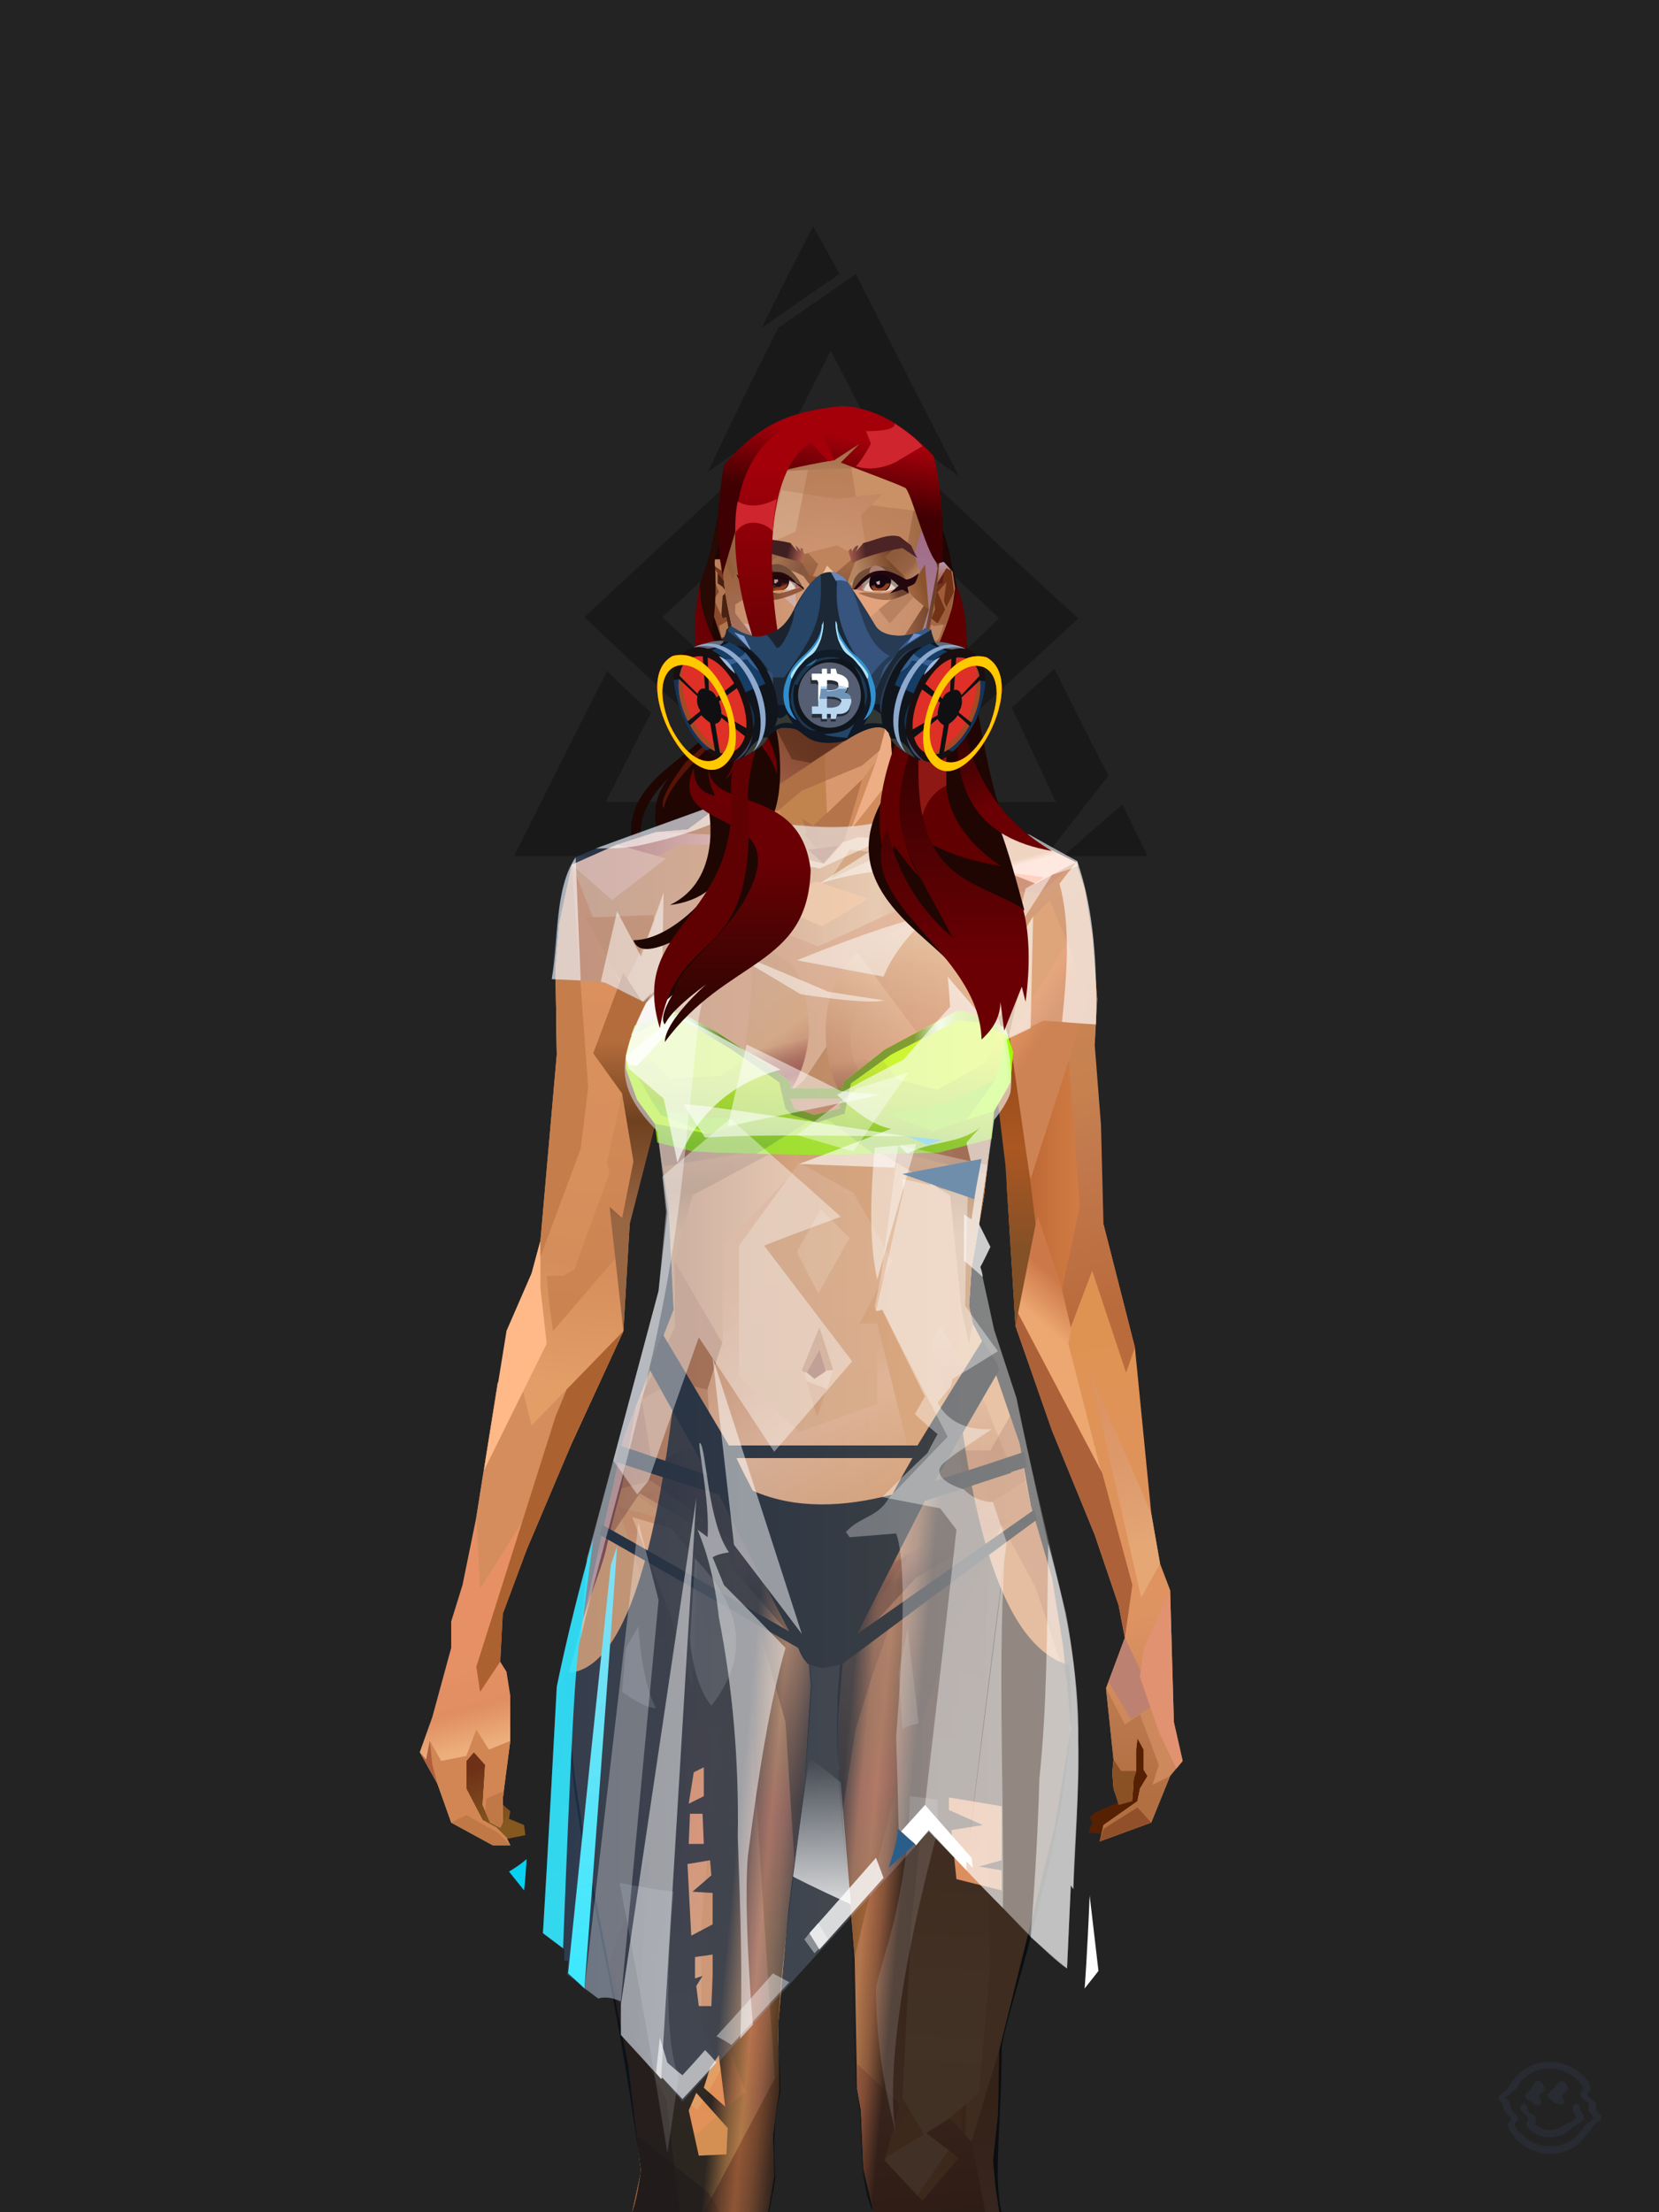 <?xml version="1.0" encoding="UTF-8"?><svg width="1320px" height="1760px" viewBox="0 0 1320 1760" version="1.1" xmlns="http://www.w3.org/2000/svg" xmlns:xlink="http://www.w3.org/1999/xlink"><defs></defs><g stroke="none" stroke-width="1" fill="none" id="id-30970" fill-rule="evenodd"><g id="id-30971"><rect fill="#232323" width="1320" height="1760" x="0" y="0" id="id-30972"></rect><g transform=" translate(408,180)" fill="#191919" id="id-30973"><path d=" M 334,204 C 347,216 365,233 383,250 L 386,253 C 418,283 450,312 450,312 C 371,385 331,421 331,421 C 285,460 210,451 172,419 C 95,347 57,311 57,311 L 172,204 C 225,165 279,165 334,204 Z M 195,239 C 145,287 119,311 119,311 C 175,363 203,389 203,389 C 227,407 276,414 311,383 C 362,336 387,312 387,312 C 336,264 311,240 311,240 C 273,211 235,211 195,239 Z" id="id-30974"></path><circle cx="252" cy="311" r="67" id="id-30975"></circle><path d=" M 1,501 C 50,403 75,354 75,354 C 98,376 110,387 110,387 C 86,434 74,458 74,458 C 312,458 432,458 432,458 C 409,408 397,383 397,383 C 420,362 431,352 431,352 C 459,409 474,437 474,437 L 424,501 C 142,501 1,501 1,501 Z" id="id-30976"></path><path d=" M 438,501 C 469,474 485,460 485,460 L 505,501 C 460,501 438,501 438,501 Z" id="id-30977"></path><path d=" M 155,196 C 156,195 156,195 156,195 C 178,179 200,163 220,164 C 242,121 253,99 253,99 C 275,141 285,162 285,162 C 303,165 325,176 355,199 C 300,92 273,38 273,38 L 211,81 C 173,157 155,196 155,196 Z" id="id-30978"></path><path d=" M 198,81 C 239,52 260,38 260,38 L 239,0 C 211,54 198,81 198,81 Z" id="id-30979"></path></g></g></g><defs></defs><path d=" M 503,672 C 501,674 504,673 511,669 C 507,654 514,637 532,619 C 521,633 518,649 525,667 L 548,665 C 637,696 724,696 809,667 C 785,653 770,497 757,448 C 755,435 751,423 746,411 C 676,398 618,398 572,411 C 570,424 565,442 557,465 C 551,508 555,542 570,567 C 568,600 493,614 503,672 Z" fill="#1F0602" id="id-73833"></path><defs><linearGradient x1="100%" y1="46%" x2="12%" y2="47%" id="id-74687"><stop stop-color="#C77F5B" offset="0%"></stop><stop stop-color="#C17A5B" offset="21%"></stop><stop stop-color="#EEC59E" offset="46%"></stop><stop stop-color="#E4A677" offset="80%"></stop><stop stop-color="#E0A679" offset="100%"></stop></linearGradient><linearGradient x1="53%" y1="81%" x2="50%" y2="21%" id="id-74688"><stop stop-color="#CD885B" offset="0%"></stop><stop stop-color="#DE9362" offset="24%"></stop><stop stop-color="#DF9352" offset="100%"></stop></linearGradient><linearGradient x1="52%" y1="-4%" x2="46%" y2="70%" id="id-74689"><stop stop-color="#BE7C52" offset="0%"></stop><stop stop-color="#B26F41" offset="100%"></stop></linearGradient><linearGradient x1="46%" y1="43%" x2="15%" y2="43%" id="id-74690"><stop stop-color="#E09C61" offset="0%"></stop><stop stop-color="#B86E3C" offset="100%"></stop></linearGradient><linearGradient x1="54%" y1="37%" x2="12%" y2="72%" id="id-74691"><stop stop-color="#53161C" offset="0%"></stop><stop stop-color="#99554B" offset="100%"></stop></linearGradient><linearGradient x1="40%" y1="14%" x2="61%" y2="85%" id="id-74692"><stop stop-color="#6E3017" offset="0%"></stop><stop stop-color="#855820" offset="100%"></stop></linearGradient><linearGradient x1="27%" y1="47%" x2="91%" y2="49%" id="id-74693"><stop stop-color="#D4917E" offset="0%"></stop><stop stop-color="#FFCBB7" offset="100%"></stop></linearGradient><linearGradient x1="47%" y1="60%" x2="49%" y2="79%" id="id-74694"><stop stop-color="#E79066" offset="0%"></stop><stop stop-color="#E08F62" offset="60%"></stop><stop stop-color="#EDAF7D" offset="100%"></stop></linearGradient><linearGradient x1="29%" y1="56%" x2="69%" y2="53%" id="id-74695"><stop stop-color="#D49053" offset="0%"></stop><stop stop-color="#CD8A51" offset="8%"></stop><stop stop-color="#DA8359" offset="18%"></stop><stop stop-color="#D6935A" offset="38%"></stop><stop stop-color="#D08C58" offset="65%"></stop><stop stop-color="#CD7D52" offset="81%"></stop><stop stop-color="#BD754A" offset="100%"></stop></linearGradient><linearGradient x1="47%" y1="45%" x2="54%" y2="46%" id="id-74696"><stop stop-color="#D27F4C" offset="0%"></stop><stop stop-color="#C97947" offset="62%"></stop><stop stop-color="#BC703A" offset="77%"></stop><stop stop-color="#D18C59" offset="100%"></stop></linearGradient><linearGradient x1="51%" y1="7%" x2="50%" y2="100%" id="id-74697"><stop stop-color="#D27748" offset="0%"></stop><stop stop-color="#E29F6D" offset="75%"></stop><stop stop-color="#DA986B" offset="100%"></stop></linearGradient><linearGradient x1="51%" y1="11%" x2="49%" y2="93%" id="id-74698"><stop stop-color="#DC915F" offset="0%"></stop><stop stop-color="#D58E5B" offset="73%"></stop><stop stop-color="#E39D67" offset="100%"></stop></linearGradient><linearGradient x1="51%" y1="-5%" x2="48%" y2="96%" id="id-74699"><stop stop-color="#D68F5B" offset="0%"></stop><stop stop-color="#CC8352" offset="100%"></stop></linearGradient><linearGradient x1="50%" y1="19%" x2="50%" y2="69%" id="id-74700"><stop stop-color="#B46C3C" offset="0%"></stop><stop stop-color="#70411F" offset="45%"></stop><stop stop-color="#996644" offset="100%"></stop></linearGradient><linearGradient x1="46%" y1="74%" x2="39%" y2="35%" id="id-74701"><stop stop-color="#B06F3A" offset="0%"></stop><stop stop-color="#C66D4A" offset="51%"></stop><stop stop-color="#9F6A38" offset="100%" stop-opacity="0"></stop></linearGradient><linearGradient x1="46%" y1="16%" x2="49%" y2="82%" id="id-74702"><stop stop-color="#9B573D" offset="0%" stop-opacity="0.190"></stop><stop stop-color="#5F3720" offset="100%"></stop></linearGradient><linearGradient x1="41%" y1="19%" x2="50%" y2="100%" id="id-74703"><stop stop-color="#BE6F4B" offset="0%"></stop><stop stop-color="#9E5637" offset="100%"></stop></linearGradient><linearGradient x1="50%" y1="31%" x2="45%" y2="50%" id="id-74704"><stop stop-color="#CC7848" offset="0%"></stop><stop stop-color="#EDA871" offset="100%"></stop></linearGradient><linearGradient x1="51%" y1="22%" x2="50%" y2="100%" id="id-74705"><stop stop-color="#B0683C" offset="0%"></stop><stop stop-color="#BD7658" offset="100%"></stop></linearGradient><linearGradient x1="49%" y1="0%" x2="50%" y2="100%" id="id-74706"><stop stop-color="#D48549" offset="0%"></stop><stop stop-color="#E29159" offset="100%"></stop></linearGradient><linearGradient x1="44%" y1="15%" x2="50%" y2="100%" id="id-74707"><stop stop-color="#B76538" offset="0%"></stop><stop stop-color="#A6633C" offset="100%"></stop></linearGradient><linearGradient x1="52%" y1="21%" x2="49%" y2="83%" id="id-74708"><stop stop-color="#DE8850" offset="0%"></stop><stop stop-color="#E78E5D" offset="48%"></stop><stop stop-color="#E29E63" offset="100%"></stop></linearGradient><linearGradient x1="85%" y1="60%" x2="15%" y2="60%" id="id-74709"><stop stop-color="#D27C44" offset="0%"></stop><stop stop-color="#C06A37" offset="100%"></stop></linearGradient><linearGradient x1="50%" y1="-3%" x2="59%" y2="91%" id="id-74710"><stop stop-color="#CC885C" offset="0%"></stop><stop stop-color="#C6814F" offset="53%"></stop><stop stop-color="#C2794D" offset="66%"></stop><stop stop-color="#BA6B3C" offset="100%"></stop></linearGradient><linearGradient x1="55%" y1="48%" x2="46%" y2="33%" id="id-74711"><stop stop-color="#CE8355" offset="0%"></stop><stop stop-color="#DF905F" offset="86%"></stop><stop stop-color="#D48F57" offset="100%"></stop></linearGradient><linearGradient x1="50%" y1="19%" x2="50%" y2="78%" id="id-74712"><stop stop-color="#914919" offset="0%"></stop><stop stop-color="#AB5722" offset="50%"></stop><stop stop-color="#845026" offset="100%"></stop></linearGradient><linearGradient x1="50%" y1="10%" x2="50%" y2="43%" id="id-74713"><stop stop-color="#C27B41" offset="0%"></stop><stop stop-color="#C77E4A" offset="15%"></stop><stop stop-color="#995B2A" offset="68%"></stop><stop stop-color="#B97842" offset="100%"></stop></linearGradient><linearGradient x1="89%" y1="50%" x2="7%" y2="52%" id="id-74714"><stop stop-color="#8E4D2A" offset="0%"></stop><stop stop-color="#B77B5B" offset="53%" stop-opacity="0.199"></stop><stop stop-color="#A66134" offset="75%"></stop><stop stop-color="#8B532C" offset="100%"></stop></linearGradient><linearGradient x1="44%" y1="70%" x2="86%" y2="30%" id="id-74715"><stop stop-color="#E0A476" offset="0%"></stop><stop stop-color="#E8AD86" offset="100%"></stop></linearGradient><linearGradient x1="33%" y1="92%" x2="61%" y2="25%" id="id-74716"><stop stop-color="#BE7342" offset="0%"></stop><stop stop-color="#D48F5D" offset="40%"></stop><stop stop-color="#EFBC8E" offset="100%"></stop></linearGradient><linearGradient x1="35%" y1="94%" x2="47%" y2="12%" id="id-74717"><stop stop-color="#D99461" offset="0%"></stop><stop stop-color="#D28A5A" offset="40%"></stop><stop stop-color="#E8B587" offset="100%"></stop></linearGradient><linearGradient x1="50%" y1="54%" x2="27%" y2="9%" id="id-74718"><stop stop-color="#F7AB80" offset="0%"></stop><stop stop-color="#DDAB90" offset="100%" stop-opacity="0.078"></stop></linearGradient><linearGradient x1="50%" y1="0%" x2="93%" y2="69%" id="id-74719"><stop stop-color="#DCA37F" offset="0%"></stop><stop stop-color="#DDA16B" offset="70%"></stop><stop stop-color="#C66D49" offset="100%"></stop></linearGradient><linearGradient x1="36%" y1="84%" x2="25%" y2="44%" id="id-74720"><stop stop-color="#C98762" offset="0%" stop-opacity="0.509"></stop><stop stop-color="#90492C" offset="35%" stop-opacity="0.675"></stop><stop stop-color="#762E17" offset="100%" stop-opacity="0"></stop></linearGradient><linearGradient x1="63%" y1="95%" x2="43%" y2="20%" id="id-74721"><stop stop-color="#D38E55" offset="0%"></stop><stop stop-color="#E4A97D" offset="46%"></stop><stop stop-color="#CE824B" offset="100%"></stop></linearGradient><linearGradient x1="40%" y1="0%" x2="50%" y2="86%" id="id-74722"><stop stop-color="#DEA071" offset="0%"></stop><stop stop-color="#C27945" offset="100%"></stop></linearGradient><linearGradient x1="50%" y1="0%" x2="50%" y2="92%" id="id-74723"><stop stop-color="#E0A272" offset="0%"></stop><stop stop-color="#DCA16F" offset="100%"></stop></linearGradient><linearGradient x1="33%" y1="79%" x2="21%" y2="44%" id="id-74724"><stop stop-color="#BE6457" offset="0%"></stop><stop stop-color="#983F32" offset="28%" stop-opacity="0.928"></stop><stop stop-color="#762E17" offset="100%" stop-opacity="0"></stop></linearGradient><linearGradient x1="4%" y1="47%" x2="92%" y2="45%" id="id-74725"><stop stop-color="#752B0F" offset="0%"></stop><stop stop-color="#83391D" offset="17%" stop-opacity="0.753"></stop><stop stop-color="#9E4B3D" offset="48%" stop-opacity="0.386"></stop><stop stop-color="#94401F" offset="78%" stop-opacity="0.762"></stop><stop stop-color="#88391A" offset="100%"></stop></linearGradient><linearGradient x1="60%" y1="45%" x2="67%" y2="53%" id="id-74726"><stop stop-color="#D79463" offset="0%"></stop><stop stop-color="#FFC6B2" offset="100%"></stop></linearGradient><linearGradient x1="48%" y1="15%" x2="54%" y2="81%" id="id-74727"><stop stop-color="#D99776" offset="0%" stop-opacity="0.400"></stop><stop stop-color="#E5A875" offset="100%"></stop></linearGradient><linearGradient x1="47%" y1="44%" x2="50%" y2="61%" id="id-74728"><stop stop-color="#943B2F" offset="0%" stop-opacity="0.175"></stop><stop stop-color="#61301B" offset="100%"></stop></linearGradient><linearGradient x1="26%" y1="-7%" x2="50%" y2="96%" id="id-74729"><stop stop-color="#37373F" offset="0%"></stop><stop stop-color="#19191D" offset="100%"></stop></linearGradient><linearGradient x1="50%" y1="12%" x2="59%" y2="82%" id="id-74730"><stop stop-color="#252525" offset="0%"></stop><stop stop-color="#101010" offset="100%"></stop></linearGradient><linearGradient x1="25%" y1="-16%" x2="50%" y2="98%" id="id-74731"><stop stop-color="#37373F" offset="0%"></stop><stop stop-color="#19191D" offset="100%"></stop></linearGradient><linearGradient x1="75%" y1="39%" x2="50%" y2="93%" id="id-74732"><stop stop-color="#252525" offset="0%"></stop><stop stop-color="#000000" offset="100%"></stop></linearGradient></defs><g transform=" translate(334,549)" id="id-74733"><polygon points="561 754 565 871 565 881 537 893 533 897 535 901 532 909 543 910 597 864" fill="#562003" id="id-74734"></polygon><polygon points="537 282 539 246 535 195 529 158 522 137 484 118 440 111 212 111 188 113 157 123 121 139 111 186 108 221 109 290" fill="url(#id-74687)" id="id-74734"></polygon><polygon points="467 393 474 506 503 589 537 672 556 728 561 754 546 794 552 851 551 861 552 874 556 885 567 882 568 866 570 860 570 843 571 834 576 843 576 859 579 864 573 874 571 884 544 903 541 916 582 901 597 864 607 852 600 821 597 716 589 695 582 655 569 523 544 425" fill="url(#id-74688)" id="id-74734"></polygon><polygon points="546 794 552 851 551 861 552 874 556 885 567 882 568 866 570 860 570 843 571 834 576 843 576 859 579 864 573 874 571 884 544 903 541 916 582 901 597 864 583 871 588 855 573 815 561 823" fill="url(#id-74689)" id="id-74734"></polygon><polygon points="552 851 551 861 552 874 556 887 567 884 568 866 570 860 558 860" fill="#8A5125" id="id-74734"></polygon><polygon points="544 906 541 916 582 901 571 889" fill="#92502A" id="id-74734"></polygon><polygon points="561 754 548 789 566 819 586 806" fill="#BD8171" id="id-74734"></polygon><polygon points="486 648 477 599 453 529 440 504 437 490 439 460 449 402 456 340 188 343 198 411 202 493 162 596 153 638 266 693 319 721 386 693" fill="url(#id-74690)" id="id-74734"></polygon><polygon points="486 648 477 599 453 529 440 504 437 490 439 460 449 402 456 340 296 353 376 634" fill="#D8965F" id="id-74734"></polygon><g transform=" translate(188,0)" id="id-74743"><polygon points="274 114 253 111 232 100 201 76 188 58 184 1 93 1 88 64 25 111 1 113 103 123 121 135 134 138 149 121 161 117 187 119 225 114" fill="#D18C5E" id="id-74734"></polygon><polygon points="201 76 188 58 185 12 175 57 155 111 185 73" fill="#EDAD85" id="id-74734"></polygon><polygon points="149 1 93 1 88 64 108 126 121 135 133 138" fill="#C1844F" id="id-74734"></polygon><polygon points="116 102 120 113 118 115 136 135 150 119 164 71 125 108" fill="#B57449" id="id-74747"></polygon><polygon points="121 127 133 138 145 124" fill="#9F593A" id="id-74748"></polygon><polygon points="136 98 164 71 175 57 186 17 134 51" fill="#D9986E" id="id-74749"></polygon><polygon points="97 96 116 80 164 60 178 48 186 17 184 1 93 1 88 64 45 96" fill="#A3663F" opacity="0.654" id="id-74734"></polygon><polygon points="186 17 184 1 93 1 88 64 45 96 66 96" fill="url(#id-74691)" opacity="0.467" id="id-74734"></polygon><polygon points="123 58 176 23 186 17 184 1 93 1 91 22 108 55" fill="#3B1D0B" opacity="0.434" id="id-74734"></polygon></g><polygon points="41 844 33 856 36 895 64 915 84 911 83 903 71 898 72 892 63 884 52 849" fill="url(#id-74692)" id="id-74734"></polygon><polygon points="315 152 285 173 320 188 357 166" fill="#FBC799" id="id-74754"></polygon><polygon points="327 150 370 130 342 127" fill="#D99C66" id="id-74755"></polygon><polygon points="301 142 303 148 243 131 240 119 276 119" fill="#D89462" id="id-74756"></polygon><polygon points="159 149 206 123 269 123 303 144 297 118 188 113 157 123 121 139" fill="url(#id-74693)" id="id-74734"></polygon><polygon points="157 123 121 139 153 167 196 134" fill="#EEB898" id="id-74734"></polygon><polygon points="89 584 77 541 62 551 45 658 34 712 25 741 25 762 10 817 0 845 14 870 25 901 58 919 72 919 69 913 61 905 50 899 37 874 37 852 43 845 52 855 50 887 56 901 64 905 66 901 66 882 72 836 72 800 69 781 64 773 66 735 85 684 121 599 162 510" fill="url(#id-74694)" id="id-74734"></polygon><polygon points="89 584 77 541 62 551 45 658 48 715 121 599 162 510" fill="#D58D5D" id="id-74734"></polygon><polygon points="55 843 45 827 37 848 17 852 8 836 5 851 0 845 14 870 25 901 58 919 72 919 69 913 61 905 50 899 37 874 37 852 43 845 52 855 50 887 56 901 64 905 66 901 66 882 72 836" fill="#D18653" id="id-74734"></polygon><polygon points="53 882 52 892 56 901 64 905 66 901 66 882 67 876" fill="#C07847" id="id-74734"></polygon><polygon points="25 901 58 919 72 919 62 909 37 895" fill="#C07847" id="id-74734"></polygon><polygon points="160 467 145 488 108 578 45 777 48 797 64 773 66 735 85 684 121 599 162 510" fill="#AC6130" id="id-74734"></polygon><polygon points="169 1211 277 1211 282 1183 281 1150 284 1127 286 1114 285 1063 293 972 306 866 311 792 309 768 323 771 337 768 333 817 333 855 339 924 346 1008 348 1113 351 1130 353 1176 361 1211 461 1211 458 1191 456 1170 460 1133 461 1082 505 905 516 839 518 826 512 762 503 706 486 648 482 629 386 690 318 718 266 690 184 629 153 637 132 731 119 781 118 813 123 862 131 916 166 1094 176 1179" fill="url(#id-74695)" id="id-74734"></polygon><polygon points="463 664 416 771 400 819 392 1125 359 1178 398 1204 441 1153 461 1082 505 905 516 839 518 826 515 789 490 714" fill="url(#id-74696)" id="id-74734"></polygon><polygon points="422 1160 395 1199 365 1171 401 1149 384 1120 391 983 411 786 416 771 448 697 454 1013 445 1116 407 1149" fill="url(#id-74697)" id="id-74767"></polygon><polygon points="121 139 111 186 108 221 109 290 96 438 89 464 69 510 89 585 162 510 167 425 162 241" fill="url(#id-74698)" id="id-74734"></polygon><polygon points="101 466 103 488 106 510 160 447 179 359 164 232 187 184 186 179 132 181 161 234 161 321 149 376 151 384 123 461 114 466" fill="url(#id-74699)" id="id-74769"></polygon><polygon points="96 438 89 464 69 510 51 621 101 520 96 476" fill="#FFB988" id="id-74734"></polygon><polygon points="96 451 128 365 134 316 121 139 111 186 108 221 109 290 96 438" fill="#C57E4B" id="id-74734"></polygon><polygon points="184 241 177 248 162 225 138 289 161 321 170 375 161 420 151 411 162 510 167 425 188 343" fill="url(#id-74700)" id="id-74734"></polygon><polygon points="284 1127 286 1114 285 1063 293 972 306 866 311 792 309 768 323 771 337 768 333 817 333 855 339 924 346 1008 375 889 416 771 463 664 490 714 515 790 512 762 503 706 486 648 477 599 471 583 420 650 316 720 201 654 244 742 264 824 275 994" fill="url(#id-74701)" id="id-74734"></polygon><polygon points="298 930 306 866 311 792 309 768 323 771 337 768 333 817 333 855 336 894 347 826 360 784 378 733 388 687 321 739 254 687 267 736 291 821" fill="url(#id-74702)" id="id-74734"></polygon><polygon points="348 1093 348 1113 351 1130 353 1176 361 1211 461 1211 439 1155 422 1136 403 1148 429 1168 400 1202 370 1170 382 1125" fill="url(#id-74703)" id="id-74734"></polygon><polygon points="10 855 8 836 5 851 0 845 14 870" fill="#AF5F3E" id="id-74734"></polygon><polygon points="520 500 516 520 544 629 474 500 490 399" fill="url(#id-74704)" id="id-74777"></polygon><polygon points="461 1211 458 1191 456 1170 460 1133 461 1082 439 1155 450 1211" fill="url(#id-74705)" id="id-74734"></polygon><polygon points="220 1149 259 1115 240 1063 232 973 266 819 240 713 201 661 158 650 201 784 183 925 170 1083" fill="url(#id-74706)" id="id-74779"></polygon><polygon points="169 1211 277 1211 282 1183 281 1150 284 1127 286 1114 286 1098 226 1211 207 1211 196 1121 173 1078 150 1014 166 1094 176 1179" fill="url(#id-74707)" id="id-74734"></polygon><polygon points="173 1078 183 924 150 1014" fill="#C57442" id="id-74734"></polygon><polygon points="169 1211 239 1211 230 1196 204 1175 173 1150 176 1179" fill="#8E512E" opacity="0.574" id="id-74734"></polygon><polygon points="221 1130 240 1097 224 1063 224 983 240 804 217 698 190 668 212 771 212 910 190 998 181 1094" fill="url(#id-74708)" id="id-74779"></polygon><polygon points="217 795 221 692 200 667 169 658 200 737" fill="#F0A76B" id="id-74784"></polygon><polygon points="511 476 492 419 481 447 484 356 521 274 533 417" fill="url(#id-74709)" id="id-74785"></polygon><polygon points="569 523 544 425 542 346 537 282 539 246 535 195 529 158 522 137 494 161 419 158 471 211 516 290 525 411 511 477 518 507 535 462 562 543" fill="url(#id-74710)" id="id-74734"></polygon><polygon points="486 389 533 243 501 167 464 207 451 247 463 265" fill="url(#id-74711)" id="id-74787"></polygon><polygon points="473 490 474 506 503 589 537 672 556 728 561 754 567 712 543 623" fill="#AD6139" id="id-74734"></polygon><polygon points="460 328 466 378 474 506 490 425 486 392 469 274 479 230 461 260 454 251" fill="url(#id-74712)" id="id-74734"></polygon><polygon points="440 504 437 490 439 460 449 402 456 340 458 328 325 282 188 343 198 411 202 493 162 596 157 621 161 633 169 599 173 570 204 506 202 458 217 402 286 365 321 352 353 360 422 402 431 493 437 520" fill="url(#id-74713)" id="id-74734"></polygon><polygon points="451 385 456 340 458 328 364 340 330 308 268 343 188 343 194 379 262 368 312 343 335 340 381 368" fill="url(#id-74714)" id="id-74734"></polygon><polygon points="286 328 306 310 330 274 453 252 464 205 421 156 317 204 219 165 210 154 188 180" fill="url(#id-74715)" id="id-74792"></polygon><path d=" M 422,195 L 405,190 C 377,190 357,198 343,214 C 329,230 322,250 323,276 C 324,301 331,320 345,333 C 365,351 384,356 405,356 C 425,356 444,347 450,342 C 454,339 457,335 460,328 C 463,323 466,317 467,308 C 469,294 466,276 457,254 L 422,195 Z" fill="url(#id-74716)" id="id-74793"></path><path d=" M 422,195 L 417,175 C 386,188 366,196 358,201 C 355,203 351,206 348,208 C 348,209 381,253 448,342 C 454,338 459,332 463,324 C 469,310 469,301 469,293 C 469,287 465,275 459,257 L 422,195 Z" fill="url(#id-74717)" id="id-74793"></path><path d=" M 375,226 C 338,253 343,276 343,284 C 343,291 353,319 371,335 C 379,342 422,349 447,331 C 468,316 472,294 458,265 C 427,221 400,208 375,226 Z" fill="url(#id-74718)" opacity="0.282" id="id-74793"></path><path d=" M 272,205 C 260,199 243,200 221,209 C 187,227 169,258 168,303 C 167,319 184,342 190,346 C 197,351 212,356 239,353 C 257,351 272,344 284,333 C 303,312 312,288 309,260 C 305,217 291,214 272,205 Z" fill="url(#id-74719)" id="id-74796"></path><path d=" M 340,285 C 333,252 328,240 326,248 C 324,254 323,263 323,276 C 324,301 331,320 345,333 C 365,351 382,356 404,356 C 425,356 444,347 450,342 C 456,337 465,325 468,308 C 472,290 465,276 463,268 C 461,263 460,259 458,255 L 442,290 L 399,304 L 366,300 L 340,285 Z" fill="url(#id-74720)" id="id-74793"></path><path d=" M 153,637 L 149,654 L 132,731 L 130,739 C 133,730 135,723 137,718 C 140,709 147,691 149,680 C 151,671 155,655 161,633 L 172,570 L 162,596 L 153,637 Z" fill="#7D362E" id="id-74734"></path><path d=" M 259,203 C 254,199 240,185 217,163 L 210,153 L 186,180 C 192,211 192,231 186,239 C 175,256 168,277 168,303 C 168,324 190,352 239,344 C 252,342 274,217 259,203 Z" fill="#E3A87C" id="id-74796"></path><polygon points="175 565 203 550 234 558 241 520 203 455 203 507" fill="#A95E2E" id="id-74800"></polygon><polygon points="241 442 241 518 229 556 233 629 266 657 316 707 381 659 395 629 364 504 350 504 301 380" fill="url(#id-74721)" id="id-74801"></polygon><polygon points="432 626 427 589 407 518 414 505 450 568 470 618" fill="url(#id-74722)" id="id-74802"></polygon><polygon points="302 376 254 442 254 546 302 590 364 568 364 504 350 504 376 454 345 400" fill="url(#id-74723)" id="id-74801"></polygon><polygon points="317 480 342 436 319 413 300 447" fill="#E6B183" id="id-74804"></polygon><polygon points="304 541 318 507 329 541 314 549" fill="#BA703E" id="id-74805"></polygon><polygon points="306 543 316 578 329 541" fill="#D4925E" id="id-74806"></polygon><path d=" M 178,333 C 179,334 180,336 182,338 C 184,342 186,343 189,346 C 190,347 197,351 206,353 C 215,354 226,355 239,353 C 257,351 272,344 284,333 C 293,322 299,313 302,305 C 304,301 307,293 309,277 C 310,274 310,268 309,260 L 228,277 L 207,295 L 178,333 Z" fill="url(#id-74724)" id="id-74796"></path><polygon points="306 543 308 550 324 556 329 541" fill="#E6B183" id="id-74806"></polygon><polygon points="308 543 318 525 323 542 314 548" fill="#8F4427" id="id-74809"></polygon><polygon points="152 641 162 596 176 561 185 617 214 602 246 628 323 690 404 628 423 605 454 605 470 577 477 599 482 629 388 689 337 768 323 771 309 768 259 688 175 639 142 688" fill="url(#id-74725)" opacity="0.442" id="id-74810"></polygon><polygon points="490 154 522 137 484 118 412 123" fill="url(#id-74726)" id="id-74734"></polygon><polygon points="573 785 588 829 602 858 607 852 600 821 597 716 576 763" fill="#E19271" id="id-74734"></polygon><polygon points="574 722 589 695 582 655 533 542" fill="url(#id-74727)" id="id-74734"></polygon><polygon points="172 640 241 690 309 768 323 771 338 768 395 706 469 661 404 650 313 706 217 629" fill="url(#id-74728)" opacity="0.571" id="id-74814"></polygon><g transform=" translate(188,270)" id="id-74815"><polygon points="207 13 207 10 217 2 220 2 239 21 258 39 260 42 250 51 246 52 226 33" fill="url(#id-74729)" id="id-74816"></polygon><polygon points="208 40 218 50 222 50 240 33 257 13 257 9 247 0 244 1 230 19 209 36" fill="url(#id-74730)" id="id-74817"></polygon><polygon points="1 13 1 10 10 2 15 2 32 21 50 39 52 42 42 52 38 52 19 33" fill="url(#id-74731)" id="id-74816"></polygon><polygon points="0 43 10 53 14 53 33 35 50 15 50 11 40 3 36 4 19 23 1 39" fill="url(#id-74732)" id="id-74817"></polygon></g></g><defs><linearGradient x1="69%" y1="0%" x2="69%" y2="21%" id="id-75456"><stop stop-color="#BB95AF" offset="0%"></stop><stop stop-color="#A56846" offset="100%"></stop></linearGradient><radialGradient cx="50%" cy="61%" r="61%" id="id-75457" fx="50%" fy="61%" gradientTransform=" translate(0.500,0.609) scale(1,0.694) rotate(180) scale(1,1) translate(-0.500,-0.609)"><stop stop-color="#D69E7B" offset="0%"></stop><stop stop-color="#BF8763" offset="100%"></stop></radialGradient><radialGradient cx="50%" cy="74%" r="74%" id="id-75458" fx="50%" fy="74%" gradientTransform=" translate(0.500,0.744) scale(0.748,1) rotate(-90) scale(1,0.864) translate(-0.500,-0.744)"><stop stop-color="#DEB99D" offset="0%"></stop><stop stop-color="#89522F" offset="100%"></stop></radialGradient><linearGradient x1="39%" y1="37%" x2="50%" y2="61%" id="id-75459"><stop stop-color="#CD926D" offset="0%"></stop><stop stop-color="#C28864" offset="100%"></stop></linearGradient><radialGradient cx="50%" cy="37%" r="75%" id="id-75460" fx="50%" fy="37%" gradientTransform=" translate(0.500,0.372) scale(0.536,1) rotate(90) scale(1,2) translate(-0.500,-0.372)"><stop stop-color="#E5A88A" offset="0%"></stop><stop stop-color="#C18662" offset="100%"></stop></radialGradient><radialGradient cx="52%" cy="68%" r="169%" id="id-75461" fx="52%" fy="68%" gradientTransform=" translate(0.522,0.681) scale(1,0.367) rotate(-105) translate(-0.522,-0.681)"><stop stop-color="#A77870" offset="0%"></stop><stop stop-color="#9D6039" offset="100%"></stop></radialGradient><linearGradient x1="100%" y1="63%" x2="50%" y2="63%" id="id-75462"><stop stop-color="#613821" offset="0%"></stop><stop stop-color="#AC704E" offset="100%"></stop></linearGradient><linearGradient x1="91%" y1="62%" x2="50%" y2="78%" id="id-75463"><stop stop-color="#8B532C" offset="0%"></stop><stop stop-color="#A46A47" offset="100%"></stop></linearGradient><linearGradient x1="39%" y1="5%" x2="39%" y2="73%" id="id-75464"><stop stop-color="#9F6A88" offset="0%"></stop><stop stop-color="#AB8495" offset="100%"></stop></linearGradient><linearGradient x1="38%" y1="50%" x2="38%" y2="58%" id="id-75465"><stop stop-color="#D2AEA4" offset="0%"></stop><stop stop-color="#996343" offset="100%"></stop></linearGradient><linearGradient x1="28%" y1="92%" x2="75%" y2="13%" id="id-75466"><stop stop-color="#B88261" offset="0%"></stop><stop stop-color="#B88260" offset="100%"></stop></linearGradient><linearGradient x1="64%" y1="50%" x2="0%" y2="68%" id="id-75467"><stop stop-color="#9C6849" offset="0%"></stop><stop stop-color="#C18A67" offset="100%"></stop></linearGradient><linearGradient x1="38%" y1="38%" x2="90%" y2="78%" id="id-75468"><stop stop-color="#8E5B3D" offset="0%"></stop><stop stop-color="#976445" offset="66%"></stop><stop stop-color="#B6805F" offset="100%"></stop></linearGradient><linearGradient x1="22%" y1="54%" x2="78%" y2="45%" id="id-75469"><stop stop-color="#B68663" offset="0%"></stop><stop stop-color="#7B482A" offset="100%"></stop></linearGradient><linearGradient x1="23%" y1="50%" x2="73%" y2="59%" id="id-75470"><stop stop-color="#A77455" offset="0%"></stop><stop stop-color="#86583F" offset="100%"></stop></linearGradient><linearGradient x1="50%" y1="14%" x2="50%" y2="125%" id="id-75471"><stop stop-color="#A66E4D" offset="0%"></stop><stop stop-color="#905938" offset="100%"></stop></linearGradient><linearGradient x1="50%" y1="0%" x2="50%" y2="100%" id="id-75472"><stop stop-color="#A66E4D" offset="0%"></stop><stop stop-color="#CC9775" offset="100%"></stop></linearGradient><linearGradient x1="50%" y1="34%" x2="50%" y2="100%" id="id-75473"><stop stop-color="#B47851" offset="0%"></stop><stop stop-color="#B57D5D" offset="100%"></stop></linearGradient><linearGradient x1="0%" y1="50%" x2="87%" y2="50%" id="id-75474"><stop stop-color="#D89A72" offset="0%"></stop><stop stop-color="#EBC09E" offset="50%"></stop><stop stop-color="#D89A72" offset="100%"></stop></linearGradient><linearGradient x1="83%" y1="50%" x2="22%" y2="58%" id="id-75475"><stop stop-color="#B9785B" offset="0%"></stop><stop stop-color="#A7644E" offset="100%"></stop></linearGradient><linearGradient x1="59%" y1="52%" x2="79%" y2="50%" id="id-75476"><stop stop-color="#A46D4D" offset="0%"></stop><stop stop-color="#6E4331" offset="100%"></stop></linearGradient><linearGradient x1="66%" y1="52%" x2="50%" y2="53%" id="id-75477"><stop stop-color="#945A3D" offset="0%"></stop><stop stop-color="#885034" offset="100%"></stop></linearGradient><linearGradient x1="50%" y1="56%" x2="44%" y2="48%" id="id-75478"><stop stop-color="#923F20" offset="0%"></stop><stop stop-color="#472214" offset="100%"></stop></linearGradient><linearGradient x1="50%" y1="62%" x2="44%" y2="45%" id="id-75479"><stop stop-color="#923F20" offset="0%"></stop><stop stop-color="#472214" offset="100%"></stop></linearGradient><linearGradient x1="106%" y1="53%" x2="76%" y2="50%" id="id-75480"><stop stop-color="#C06F5A" offset="0%"></stop><stop stop-color="#401F21" offset="100%"></stop></linearGradient><linearGradient x1="-8%" y1="55%" x2="25%" y2="53%" id="id-75481"><stop stop-color="#C06E59" offset="0%"></stop><stop stop-color="#4C2426" offset="100%"></stop></linearGradient><linearGradient x1="50%" y1="20%" x2="50%" y2="100%" id="id-75482"><stop stop-color="#A95357" offset="0%"></stop><stop stop-color="#9C4A4C" offset="100%"></stop></linearGradient></defs><g transform=" translate(561,332)" id="id-75483"><g transform=" translate(172,115)" id="id-75484"><polygon points="14 1 18 0 25 8 27 21 24 41 14 66 0 68" fill="url(#id-75456)" id="id-75485"></polygon><polygon points="12 48 19 50 23 42 26 24 20 12 12 22" fill="#9D5D3D" id="id-75486"></polygon><polygon points="11 21 17 10 20 5 24 7 26 24 20 36 18 31 20 16 9 29" fill="#713215" id="id-75487"></polygon><polygon points="10 28 11 38 8 45 13 49 19 38 13 24" fill="#713215" id="id-75488"></polygon><polygon points="12 18 17 17 18 9" fill="#5E1C1D" id="id-75489"></polygon><polygon points="18 50 10 51 8 50 5 61 12 63 14 61" fill="#BE8864" id="id-75490"></polygon></g><g transform=" translate(0,113)" id="id-75491"><polygon points="13 0 5 0 0 13 4 36 13 63 25 67" fill="#77391D" id="id-75492"></polygon><polygon points="5 9 0 13 4 36 13 63 25 67 13 24" fill="#8A492B" id="id-75492"></polygon><polygon points="18 46 14 47 7 32 11 26 4 9 6 5 16 20 17 29" fill="#B27651" id="id-75494"></polygon><polygon points="13 62 20 62 18 49 11 53" fill="#B27651" id="id-75495"></polygon><polygon points="25 68 13 63 20 62 17 46 14 47 13 44 14 29 17 26 14 22 10 19 10 11 17 20" fill="#492111" id="id-75496"></polygon><polygon points="13 9 4 3 5 0 12 0" fill="#BB805D" id="id-75497"></polygon></g><path d=" M 29,199 C 21,167 16,144 15,130 C 4,44 33,0 103,0 C 180,0 191,63 186,119 C 183,157 173,191 170,202 C 169,206 168,214 164,217 C 152,228 130,244 113,250 C 108,252 95,251 92,251 C 77,247 52,234 36,218 C 34,215 31,209 29,199 Z" fill="url(#id-75457)" id="id-75498"></path><polygon points="32 104 40 91 49 101 72 91 83 36 53 39 28 83" fill="#DEB99D" opacity="0.497" id="id-75499"></polygon><path d=" M 15,130 C 4,44 33,0 103,0 C 180,0 191,63 186,119 L 166,114 L 161,101 L 167,68 C 159,55 158,51 147,43 C 142,40 113,40 59,43 L 31,93 L 35,103 L 24,131 L 15,130 Z" fill="url(#id-75458)" id="id-75498"></path><polygon points="28 117 28 73 69 24 134 24 172 49 172 134 132 129 124 78 141 61 105 65 61 58 45 117" fill="#B3754B" opacity="0.360" id="id-75501"></polygon><polygon points="115 32 172 49 172 75 132 70 141 61 120 63" fill="#D99F71" opacity="0.503" id="id-75501"></polygon><polygon points="42 181 65 170 128 173 155 186 137 233 51 226" fill="url(#id-75459)" id="id-75503"></polygon><polygon points="58 235 52 221 61 204 132 206 137 209 130 235 116 248 90 249" fill="url(#id-75460)" id="id-75504"></polygon><path d=" M 29,199 C 21,167 16,144 15,130 C 14,122 13,114 13,106 L 22,129 L 29,113 L 43,137 L 24,149 L 24,156 L 43,181 L 59,232 C 54,234 46,229 36,218 C 34,215 31,209 29,199 Z" fill="url(#id-75461)" id="id-75498"></path><path d=" M 59,232 C 71,240 82,245 90,246 C 98,248 109,248 121,245 C 117,248 115,249 113,250 C 108,252 95,251 92,251 C 77,247 52,234 36,218 C 34,216 32,211 30,204 C 36,212 46,222 59,232 Z" fill="#894339" id="id-75498"></path><path d=" M 184,63 C 187,81 188,100 186,119 C 183,157 173,191 170,202 C 169,206 168,214 164,217 C 152,228 130,244 113,250 L 137,226 L 152,184 L 174,150 L 148,128 L 170,120 L 184,63 Z" fill="url(#id-75462)" id="id-75498"></path><polygon points="178 153 148 128 176 117" fill="url(#id-75463)" id="id-75498"></polygon><path d=" M 175,80 L 185,120 C 173,183 166,215 164,217 C 160,220 155,224 150,229 L 158,217 L 178,153 L 175,117 L 170,125 L 165,114 L 175,80 Z" fill="url(#id-75464)" id="id-75498"></path><polygon points="82 232 88 225 112 224 114 238 88 241" fill="#E5A98A" id="id-75510"></polygon><polygon points="61 204 65 171 96 163 129 174 133 206" fill="#C38561" id="id-75511"></polygon><polygon points="81 217 88 225 112 225 123 216 97 216" fill="#7D4632" id="id-75512"></polygon><polygon points="66 205 81 220 122 219 130 214 134 206" fill="#B17D5D" id="id-75513"></polygon><path d=" M 128,176 L 125,167 L 116,159 L 83,155 C 79,156 76,155 74,153 C 73,151 72,146 72,140 L 62,143 C 65,145 67,147 70,150 C 73,153 76,157 79,161 L 69,177 L 81,180 L 119,176 L 128,176 Z" fill="url(#id-75465)" id="id-75514"></path><polygon points="31 164 67 170 43 181" fill="#D2AEA4" id="id-75515"></polygon><polygon points="91 193 95 177 102 179 101 196" fill="#DFA483" id="id-75516"></polygon><polygon points="102 179 101 197 112 196 106 175" fill="#CD9271" id="id-75517"></polygon><polygon points="153 141 129 161 118 136 144 145" fill="#E2A37C" id="id-75518"></polygon><polygon points="138 153 159 136 166 143 147 164" fill="url(#id-75466)" id="id-75518"></polygon><polygon points="87 193 91 191 101 193 110 189 112 193 100 198" fill="#EABD9C" id="id-75520"></polygon><polygon points="34 132 26 124 32 107 50 99 69 108" fill="url(#id-75467)" id="id-75521"></polygon><polygon points="153 130 134 111 145 101 159 101 167 111 171 123 166 132" fill="url(#id-75468)" id="id-75522"></polygon><g transform=" translate(42,102)" id="id-75523"><path d=" M 73,31 C 80,24 87,20 94,19 C 101,19 109,21 118,26 L 113,21 L 101,9 L 108,3 L 73,7 L 67,30 L 73,31 Z" fill="url(#id-75469)" id="id-75524"></path><path d=" M 1,22 L 6,16 L 18,7 L 8,2 L 36,5 L 46,31 C 37,24 29,20 22,19 C 15,17 8,18 1,22 Z" fill="url(#id-75470)" id="id-75525"></path><polygon points="63 0 79 9 71 30 42 26 32 8" fill="url(#id-75471)" id="id-75526"></polygon><polygon points="63 0 78 8 55 28 43 26 48 15 40 6" fill="#BF845C" id="id-75526"></polygon><path d=" M 34,69 C 35,67 35,65 36,64 C 37,61 40,57 43,53 L 44,35 L 51,24 L 64,24 L 75,32 L 75,35 L 71,34 L 71,54 C 75,58 77,60 78,62 C 79,64 79,66 80,69 L 34,69 Z" fill="url(#id-75472)" id="id-75528"></path><path d=" M 34,69 C 35,67 35,65 36,64 C 38,59 42,56 42,53 L 44,69 L 34,69 Z" fill="url(#id-75473)" id="id-75528"></path><polygon points="44 35 36 24 51 25" fill="#905938" id="id-75530"></polygon><polygon points="51 25 53 49 48 68 57 71 69 67 61 49 64 25" fill="url(#id-75474)" id="id-75531"></polygon><polygon points="35 71 38 79 51 79 60 84 69 79 75 78 79 73 80 71 57 72" fill="#672F24" opacity="0.696" id="id-75532"></polygon><path d=" M 45,77 C 38,76 35,73 34,69 C 36,67 38,65 39,65 C 40,65 43,66 49,69 L 66,69 L 70,66 L 75,63 L 80,68 L 80,71 C 78,74 76,76 73,76 C 72,77 70,75 69,75 C 67,75 66,76 62,77 C 59,78 56,77 51,77 C 51,77 46,77 45,77 Z" fill="url(#id-75475)" id="id-75533"></path><path d=" M 48,77 C 42,75 41,73 43,73 C 46,73 50,74 55,77 L 48,77 Z" fill="#3D1811" id="id-75534"></path><path d=" M 62,77 C 65,74 68,73 70,72 C 72,72 73,73 72,76 L 62,77 Z" fill="#3D1811" id="id-75535"></path><polygon points="47 64 53 69 63 63" transform=" translate(55,66) rotate(-177) translate(-55,-66)" fill="#FBEAF6" id="id-75536"></polygon><polygon points="51 24 55 16 64 25" fill="#EBC09E" id="id-75537"></polygon></g><g transform=" translate(25,117)" id="id-75538"><path d=" M 9,13 C 17,5 24,0 32,0 C 39,0 46,6 52,17 L 9,13 Z" fill="#583B28" id="id-75539"></path><path d=" M 34,8 C 25,3 24,0 32,0 C 39,0 46,6 52,17 L 34,8 Z" fill="#704E3A" id="id-75539"></path><path d=" M 92,20 C 92,10 98,4 109,2 C 119,0 128,4 135,13 L 92,20 Z" fill="#734E38" id="id-75541"></path><path d=" M 106,13 C 105,6 106,2 110,1 C 114,1 118,3 121,8 L 106,13 Z" fill="#AA7F71" id="id-75541"></path><path d=" M 97,23 C 109,28 118,29 123,28 C 125,28 130,26 137,23 L 136,18 C 128,21 122,23 118,23 C 111,24 103,21 97,23 Z" fill="url(#id-75476)" id="id-75543"></path><path d=" M 10,24 C 19,28 26,29 32,28 C 38,27 46,24 54,20 L 50,18 C 43,21 37,23 32,23 C 28,23 23,21 18,20 L 10,24 Z" fill="url(#id-75477)" id="id-75544"></path><path d=" M 10,24 C 16,26 19,27 22,28 C 22,23 32,23 35,23 C 27,23 22,21 18,19 L 10,24 Z" fill="#6E4331" id="id-75544"></path><path d=" M 37,22 C 40,21 45,20 51,18 C 45,11 39,7 34,7 C 28,7 22,11 16,18 C 26,21 33,22 37,22 Z" fill="#E6D4C6" id="id-75546"></path><path d=" M 98,20 C 107,22 113,23 117,22 C 122,21 126,20 130,17 L 117,7 L 107,9 L 100,15 L 98,20 Z" fill="#E6D4C6" id="id-75547"></path><path d=" M 98,20 C 99,21 101,21 101,21 C 103,15 107,12 112,12 C 116,11 122,14 128,20 C 129,19 130,18 131,17 C 127,11 122,8 117,7 C 112,7 106,9 100,15 L 98,20 Z" fill="#000000" opacity="0.297" id="id-75547"></path><path d=" M 95,20 L 101,21 C 100,21 99,20 100,19 C 100,18 101,17 102,15 L 95,20 Z" fill="#B26261" id="id-75549"></path><path d=" M 25,13 C 25,19 28,22 33,21 C 39,21 42,18 42,12 C 40,9 37,7 32,7 C 28,7 26,9 25,13 Z" fill="#250A10" id="id-75550"></path><path d=" M 30,16 L 26,17 C 28,20 30,21 33,21 C 37,21 40,19 41,15 C 41,15 40,15 36,15 C 36,17 35,18 34,18 C 32,18 31,17 30,16 Z" fill="url(#id-75478)" id="id-75550"></path><path d=" M 47,19 C 48,19 49,18 51,18 C 45,11 39,7 34,7 C 28,7 22,11 16,18 L 21,20 C 25,14 28,11 30,11 C 38,11 44,13 47,19 Z" fill="#000000" opacity="0.296" id="id-75546"></path><polygon points="32 15 32 14 33 14 33 12 30 12 30 15" fill="#B99794" id="id-75553"></polygon><path d=" M 106,13 C 105,16 106,19 109,21 L 118,21 C 121,20 123,17 123,12 C 118,11 115,11 113,11 C 111,11 109,12 106,13 Z" fill="url(#id-75479)" id="id-75554"></path><path d=" M 106,13 C 105,16 106,19 109,21 C 108,19 107,18 107,17 C 108,17 108,17 110,16 C 110,16 110,19 113,19 C 116,19 118,17 119,15 C 120,15 121,15 122,15 C 122,17 120,19 118,21 C 122,20 123,15 123,12 C 121,9 118,7 113,7 C 109,7 106,9 106,13 Z" fill="#15050F" id="id-75554"></path><polygon points="114 13 111 14 112 16 114 16" fill="#D2B0AD" id="id-75556"></polygon><path d=" M 47,14 C 47,16 47,17 47,17 C 47,18 47,19 46,19 L 51,18 L 47,14 Z" fill="#B26261" id="id-75557"></path><polygon points="47 15 52 19 54 20 53 18 48 15" fill="#26070C" id="id-75558"></polygon><path d=" M 11,24 L 18,20 L 25,22 L 18,17 C 22,13 27,10 33,9 C 38,9 42,13 47,15 C 47,15 48,15 48,15 C 42,8 37,6 32,6 C 22,6 17,12 12,13 C 10,14 6,12 0,8 C 2,13 4,15 5,17 C 7,18 10,19 13,19 L 11,24 Z" fill="#26070C" id="id-75559"></path><path d=" M 93,20 C 94,20 95,20 95,20 C 101,15 107,8 112,8 C 117,7 123,11 129,17 L 122,23 L 132,20 L 137,23 L 136,18 C 139,17 141,16 142,15 C 143,13 144,11 145,7 C 140,11 137,12 135,12 C 133,11 122,4 115,5 C 106,5 99,11 93,20 Z" fill="#24060D" id="id-75560"></path><polygon points="118 21 103 22 113 23" fill="#D0956F" id="id-75561"></polygon><polygon points="42 20 27 21 28 22 34 23" fill="#D0956F" id="id-75561"></polygon></g><g transform=" translate(27,94)" id="id-75563"><path d=" M 0,20 C 9,14 13,11 13,11 C 38,18 51,22 51,22 C 51,14 51,11 51,11 C 50,10 49,10 49,10 C 49,12 50,13 50,13 C 46,9 45,8 45,8 C 46,11 47,13 47,13 C 43,9 41,6 41,6 C 33,4 23,3 13,2 C 7,9 2,15 0,20 Z" fill="url(#id-75480)" id="id-75564"></path><path d=" M 90,22 C 88,16 87,12 87,12 C 89,11 89,10 89,10 C 90,12 90,13 90,13 C 91,10 93,8 95,8 C 94,11 93,13 93,13 L 99,6 C 108,4 119,-2 128,1 L 137,8 C 140,15 142,18 142,18 L 130,10 C 113,13 100,17 90,22 Z" fill="url(#id-75481)" id="id-75565"></path></g><g transform=" translate(66,192)" id="id-75566"><polygon points="2 14 11 20 60 19 68 14 67 14 21 6" fill="#481A12" id="id-75567"></polygon><path d=" M 8,18 L 20,27 C 26,28 31,29 35,29 C 38,29 44,28 51,26 L 61,18 L 52,14 L 35,16 L 17,14 L 8,18 Z" fill="#944749" id="id-75568"></path><path d=" M 20,27 C 26,28 31,29 35,29 C 38,29 44,28 51,26 C 52,23 53,21 53,19 C 53,18 53,16 52,14 L 35,16 L 17,14 C 17,17 17,19 17,20 C 17,22 18,24 20,27 Z" fill="url(#id-75482)" id="id-75568"></path><path d=" M 2,14 C 6,15 9,15 13,14 C 18,14 19,12 22,12 C 26,12 30,13 35,13 C 39,13 42,12 46,12 C 51,12 51,14 56,14 C 59,15 63,15 67,14 C 65,13 63,12 62,11 C 55,5 51,1 49,1 C 45,-1 39,3 35,3 C 30,3 30,1 24,1 C 21,1 16,5 8,10 C 7,11 5,11 2,12 L 0,13 L 2,14 Z" fill="#803D36" id="id-75570"></path><path d=" M 19,11 C 27,8 33,7 35,7 C 39,7 43,11 48,11 C 57,11 63,12 63,11 C 55,5 51,1 49,1 C 45,-1 39,3 35,3 C 30,3 30,1 24,1 C 21,1 16,4 7,10 C 6,10 5,11 2,12 L 19,11 Z" fill="#8D4740" id="id-75570"></path><path d=" M 19,11 C 27,8 33,7 35,7 L 35,3 C 30,3 30,1 24,1 L 19,11 Z" fill="#823537" id="id-75570"></path><path d=" M 19,18 C 18,18 18,19 19,22 C 22,22 23,21 27,23 C 30,24 37,24 49,22 C 36,22 26,20 19,18 Z" fill="#DF909D" id="id-75573"></path></g></g><defs><linearGradient x1="33%" y1="59%" x2="66%" y2="64%" id="id-40035"><stop stop-color="#050E15" offset="0%" stop-opacity="0.810"></stop><stop stop-color="#040D13" offset="11%" stop-opacity="0.379"></stop><stop stop-color="#040D13" offset="19%" stop-opacity="0.151"></stop><stop stop-color="#040D13" offset="28%" stop-opacity="0.329"></stop><stop stop-color="#040B10" offset="41%" stop-opacity="0.741"></stop><stop stop-color="#03090E" offset="59%" stop-opacity="0.740"></stop><stop stop-color="#03080B" offset="70%" stop-opacity="0.221"></stop><stop stop-color="#03070B" offset="79%" stop-opacity="0.133"></stop><stop stop-color="#02070B" offset="89%" stop-opacity="0.332"></stop><stop stop-color="#020609" offset="100%" stop-opacity="0.712"></stop></linearGradient></defs><g transform=" translate(450,1060)" id="id-40036"><path d=" M 315,72 C 331,189 359,253 401,265 C 402,281 403,298 402,314 C 394,426 347,550 347,571 C 347,626 340,674 347,700 L 347,700 L 245,700 C 231,673 238,628 231,601 C 229,568 229,533 228,499 C 228,446 209,336 219,260 C 246,202 278,140 315,72 Z M 86,54 L 194,258 C 194,258 195,269 196,281 C 188,416 173,470 169,554 C 169,578 171,579 171,604 C 166,624 165,646 167,673 L 167,673 L 162,700 L 53,700 C 56,692 58,681 60,667 C 32,461 4,415 0,271 C 40,271 69,199 86,54 L 86,54 Z M 104,605 L 98,619 L 106,655 L 128,654 L 129,633 L 104,605 Z M 122,575 L 115,585 L 110,601 L 127,616 L 122,575 Z M 117,495 L 103,497 L 103,514 L 109,512 L 104,520 L 106,536 L 116,536 L 117,512 L 117,495 Z M 115,420 L 97,423 L 100,480 L 117,471 L 117,446 L 101,445 L 116,432 L 115,420 Z M 305,370 L 305,380 L 332,392 L 307,396 L 311,435 L 347,444 L 347,428 L 329,425 L 347,420 L 347,404 L 347,377 L 305,370 Z M 109,383 L 99,383 L 98,407 L 110,407 L 109,383 Z M 110,346 L 102,350 L 98,375 L 110,369 L 110,346 Z" fill="url(#id-40035)" id="id-40037"></path><path d=" M 77,1 C 77,1 95,31 130,90 L 130,90 L 280,90 C 280,90 297,62 332,6 C 332,6 332,6 332,6 L 332,6 C 332,7 336,13 343,24 C 343,24 344,26 345,30 L 345,30 L 294,118 C 294,118 318,111 365,95 C 365,95 366,99 367,107 C 367,107 367,107 367,107 L 367,107 C 365,108 361,109 355,111 L 354,112 C 341,116 318,124 286,134 C 286,134 268,169 232,240 C 232,240 279,207 373,141 C 373,141 374,144 375,149 C 375,149 323,187 220,264 C 215,265 213,266 204,267 C 199,266 196,265 193,264 C 189,260 187,256 185,251 L 185,251 L 27,161 C 27,161 28,159 29,153 C 29,153 79,181 178,238 C 178,238 159,202 122,129 C 122,129 94,121 40,103 L 40,103 L 40,103 C 40,103 41,98 43,90 C 43,90 67,98 114,114 L 114,114 L 66,28 C 66,28 70,19 77,1 Z M 276,100 C 276,100 276,100 276,100 L 276,100 C 273,100 226,100 136,100 C 136,100 140,109 149,126 C 183,141 222,139 260,129 C 260,129 265,119 276,100 Z" fill="#131415" id="id-40037"></path><g transform=" translate(42,179)" fill="#BFBFBF" fill-opacity="0.193" id="id-40039"><path d=" M 239,132 C 231,134 226,136 226,136 C 224,107 223,92 223,92 L 230,57 C 236,107 239,132 239,132 Z" id="id-40040"></path><path d=" M 232,190 C 242,191 254,193 254,193 C 254,202 254,211 254,218 C 205,401 221,458 221,458 C 210,418 205,379 205,342 C 209,321 230,273 232,190 Z" id="id-40041"></path><path d=" M 44,266 C 29,264 16,262 1,259 C 23,372 39,474 39,474 L 48,413 C 39,391 37,341 44,266 Z" id="id-40042"></path><path d=" M 30,120 C 20,120 3,107 3,107 C 5,84 6,72 6,72 L 16,55 C 18,85 23,107 30,120 Z" id="id-40043"></path><path d=" M 74,118 C 59,100 57,65 57,65 L 61,1 C 100,41 104,80 74,118 Z" id="id-40044"></path></g></g><defs><linearGradient x1="50%" y1="6%" x2="50%" y2="92%" id="id-40157"><stop stop-color="#E7FF00" offset="0%"></stop><stop stop-color="#9BD300" offset="75%"></stop><stop stop-color="#79BD00" offset="100%"></stop></linearGradient><linearGradient x1="0%" y1="48%" x2="100%" y2="48%" id="id-40158"><stop stop-color="#CEE899" offset="0%"></stop><stop stop-color="#95CA00" offset="3%"></stop><stop stop-color="#C7F747" offset="11%"></stop><stop stop-color="#E3FBB9" offset="16%"></stop><stop stop-color="#5B8600" offset="24%"></stop><stop stop-color="#6D8B00" offset="75%"></stop><stop stop-color="#E5F7BA" offset="82%"></stop><stop stop-color="#B2E332" offset="87%"></stop><stop stop-color="#9DC400" offset="95%"></stop><stop stop-color="#E2EFC0" offset="100%"></stop></linearGradient></defs><g transform=" translate(497,803)" id="id-40159"><polygon points="292 103 250 114 158 116 73 114 54 113 26 106 24 91 10 72 1 47 1 37 8 13 39 2 47 4 73 18 116 46 132 58 132 72 135 79 151 84 171 79 174 58 207 32 263 2 268 1 287 7 303 15 309 34 307 58 294 81" fill="url(#id-40157)" id="id-40160"></polygon><polygon points="198 115 158 116 105 115 142 92 151 84 165 90" fill="#AAEF00" opacity="0.783" id="id-40160"></polygon><polygon points="110 86 67 99 24 91 10 72 1 47 1 37 5 22 7 47 21 72 36 81 58 86" fill="#93E400" id="id-40160"></polygon><polygon points="67 99 24 91 10 72 1 47 1 37 5 22 7 47 21 72 29 84" fill="#BFFF00" id="id-40160"></polygon><polygon points="245 97 210 84 258 74 295 56 304 37 302 15 307 34 307 58 293 81" fill="#8CE200" id="id-40160"></polygon><polygon points="295 56 301 37 303 15 309 34 307 58 294 81 272 88" fill="#9DFF00" id="id-40160"></polygon><polygon points="206 41 217 56 249 64 288 42 297 16 269 4 214 33" fill="#CAF900" id="id-40166"></polygon><polygon points="14 14 14 33 36 55 77 53 97 38 45 6" fill="#C8F800" id="id-40167"></polygon><polygon points="128 79 123 58 85 32 49 10 25 11 5 21 8 13 39 2 47 4 73 18 116 46 132 58 132 63 173 63 172 71 132 71 132 72 135 79 151 84 171 79 174 58 207 32 263 2 268 1 287 7 303 15 305 21 280 10 265 9 212 36 180 59 175 83 153 90 133 84" fill="url(#id-40158)" id="id-40160"></polygon></g><defs><linearGradient x1="85%" y1="50%" x2="0%" y2="50%" id="id-45740"><stop stop-color="#FFFFFF" offset="0%"></stop><stop stop-color="#5096FF" offset="100%"></stop></linearGradient><linearGradient x1="50%" y1="0%" x2="50%" y2="100%" id="id-45741"><stop stop-color="#FFFFFF" offset="0%" stop-opacity="0"></stop><stop stop-color="#FFFFFF" offset="100%" stop-opacity="0.800"></stop></linearGradient><linearGradient x1="50%" y1="0%" x2="50%" y2="100%" id="id-45742"><stop stop-color="#2EE6FF" offset="0%"></stop><stop stop-color="#35E9FF" offset="100%"></stop></linearGradient><linearGradient x1="50%" y1="0%" x2="50%" y2="100%" id="id-45743"><stop stop-color="#85DEF1" offset="0%"></stop><stop stop-color="#3BE9FF" offset="100%"></stop></linearGradient></defs><g transform=" translate(405,633)" id="id-45744"><path d=" M 170,2 L 160,9 L 118,24 C 95,32 73,40 53,49 C 38,69 38,110 34,146 L 77,149 C 91,157 102,162 109,165 C 98,191 74,225 118,267 C 122,297 125,319 126,332 C 125,349 120,381 119,394 C 67,588 40,693 38,709 C 31,840 27,905 27,905 C 38,914 44,918 44,918 L 44,927 C 46,927 47,927 47,927 C 47,934 46,938 46,938 C 63,950 71,957 71,957 C 80,955 86,957 89,961 C 89,977 89,986 89,986 C 111,1009 121,1021 121,1021 C 122,1020 122,1020 122,1020 C 133,1033 138,1039 138,1039 C 269,896 334,824 334,824 C 402,895 439,932 444,933 C 446,889 447,867 447,867 C 448,868 449,869 449,870 C 449,813 461,742 443,650 C 416,537 403,480 404,480 L 386,425 C 379,392 375,375 375,375 C 380,364 383,359 383,359 C 377,347 374,341 374,341 C 382,280 386,249 386,249 C 394,238 398,232 398,232 C 396,207 394,194 394,194 C 415,184 425,179 425,179 C 453,181 467,182 467,182 C 468,124 463,81 452,52 C 426,38 414,31 414,31 C 383,24 367,20 367,20 C 347,7 337,0 337,0 C 315,13 303,19 303,19 C 279,25 255,26 233,23 C 206,23 185,17 170,2 Z" fill="url(#id-45740)" opacity="0.200" id="id-45745"></path><path d=" M 73,148 L 86,92 L 105,128 C 117,94 123,77 123,77 C 122,126 122,150 122,150 L 107,164 L 77,149 L 73,148 Z" fill="#FFFFFF" opacity="0.500" id="id-45746"></path><path d=" M 109,165 C 126,147 135,138 135,138 C 141,129 144,125 144,125 C 133,167 128,187 128,187 C 110,206 102,215 102,215 L 95,214 L 93,210 C 94,200 99,185 109,165 Z" fill="#FFFFFF" fill-opacity="0.800" id="id-45747"></path><path d=" M 393,885 L 334,824 C 327,831 324,835 324,835 C 314,827 310,822 310,822 C 309,774 308,749 308,749 C 315,660 315,606 308,587 C 283,589 271,590 271,590 C 269,587 268,586 268,586 C 278,574 294,574 302,559 L 349,510 L 297,409 L 292,410 C 291,407 291,406 291,406 L 296,382 L 310,278 L 381,294 L 374,341 L 383,359 L 375,375 L 386,425 L 404,480 C 412,518 420,556 429,595 L 443,650 C 457,722 453,794 449,870 L 447,867 L 444,933 L 415,908 L 393,885 Z" fill="#FFFFFF" fill-opacity="0.300" id="id-45748"></path><path d=" M 216,218 C 176,229 149,254 134,292 C 127,258 123,241 123,241 L 95,217 L 93,207 L 134,174 C 189,203 216,218 216,218 Z" fill="#FFFFFF" fill-opacity="0.800" opacity="0.827" id="id-45749"></path><path d=" M 160,132 L 151,177 C 143,255 139,294 139,294 C 124,440 86,548 57,670 L 62,607 L 119,394 L 126,332 L 118,267 C 85,233 85,212 109,165 C 143,143 160,132 160,132 Z" fill="#FFFFFF" fill-opacity="0.400" id="id-45750"></path><path d=" M 233,667 C 186,521 162,447 162,447 L 179,596 C 215,643 233,667 233,667 Z" fill="#FFFFFF" fill-opacity="0.500" id="id-45751"></path><path d=" M 184,989 C 191,981 194,978 194,978 C 189,915 188,870 190,844 C 199,774 208,720 220,678 C 187,644 171,628 171,628 C 165,613 162,606 162,606 C 165,604 169,603 175,602 C 158,578 157,519 152,515 C 149,513 160,560 158,590 C 157,589 154,587 150,584 C 158,603 164,626 167,654 C 178,710 183,768 182,828 C 184,883 186,941 184,989 Z" fill="#FFFFFF" fill-opacity="0.500" id="id-45752"></path><path d=" M 120,988 L 126,1008 C 134,1015 138,1018 138,1018 C 150,1005 156,998 156,998 C 162,1004 165,1008 165,1008 L 138,1037 L 122,1020 L 121,1021 L 117,1016 C 119,997 120,988 120,988 Z" fill="#FFFFFF" fill-opacity="0.600" id="id-45753"></path><path d=" M 165,987 C 173,991 177,994 177,994 C 208,960 223,944 223,944 L 210,937 C 180,971 165,987 165,987 Z" fill="#FFFFFF" fill-opacity="0.400" id="id-45754"></path><path d=" M 235,910 C 240,917 243,921 243,921 C 250,914 254,910 254,910 L 246,897 C 238,906 235,910 235,910 Z" fill="#FFFFFF" fill-opacity="0.400" id="id-45755"></path><path d=" M 239,905 C 244,913 247,918 247,918 C 281,880 298,861 298,861 L 292,845 C 257,885 239,905 239,905 Z" fill="#FFFFFF" fill-opacity="0.800" id="id-45756"></path><path d=" M 272,882 C 241,868 226,860 226,860 C 234,797 239,765 239,765 L 264,785 C 269,849 272,882 272,882 Z" fill="url(#id-45741)" id="id-45757"></path><path d=" M 14,846 C 13,863 12,871 12,871 L 0,856 C 10,850 14,846 14,846 Z" fill="#09D1F1" id="id-45758"></path><path d=" M 27,905 L 43,917 C 49,762 53,680 57,670 L 67,591 C 56,630 46,670 38,709 C 31,840 27,905 27,905 Z" fill="url(#id-45742)" opacity="0.900" id="id-45759"></path><path d=" M 47,937 C 56,945 60,949 60,949 C 78,714 86,597 86,597 L 81,612 C 58,829 47,937 47,937 Z" fill="url(#id-45743)" id="id-45760"></path><path d=" M 89,986 C 89,970 89,962 89,962 L 149,559 L 121,1021 L 89,986 Z" fill="#FFFFFF" fill-opacity="0.500" id="id-45761"></path><path d=" M 313,305 C 328,308 335,310 335,310 C 335,307 334,306 334,306 C 339,310 342,312 342,312 C 357,316 365,319 365,319 C 363,377 363,406 363,406 C 380,430 389,442 389,442 C 365,457 353,464 353,464 C 352,469 351,471 351,471 C 344,479 341,483 341,483 C 349,498 364,505 384,504 C 362,519 348,528 344,533 C 339,540 346,547 362,552 C 369,559 377,562 385,562 C 392,583 396,594 396,594 C 381,707 371,791 364,848 C 363,849 364,851 364,855 C 344,834 334,823 334,823 C 332,810 331,803 331,803 C 348,657 356,584 356,584 C 347,572 343,567 343,567 C 312,561 297,558 297,558 C 321,534 333,523 333,523 C 338,513 341,508 341,508 C 329,498 323,492 323,492 C 328,483 331,478 331,478 C 308,432 297,409 297,409 C 294,410 292,410 292,410 L 314,314 C 313,308 313,305 313,305 Z" fill="#FFFFFF" fill-opacity="0.800" opacity="0.481" id="id-45762"></path><path d=" M 324,835 L 312,824 L 331,803 L 368,845 L 369,853 L 364,848 L 364,855 L 334,823 C 327,831 324,835 324,835 Z" fill="#FFFFFF" id="id-45763"></path><path d=" M 444,933 C 434,926 425,917 415,908 C 419,858 421,818 422,782 C 428,724 428,672 429,595 C 442,642 454,697 453,752 C 454,796 450,830 449,870 L 447,867 C 445,911 444,933 444,933 Z" fill="#FFFFFF" fill-opacity="0.500" id="id-45764"></path><path d=" M 458,949 C 466,939 469,935 469,935 L 462,875 C 460,924 458,949 458,949 Z" fill="#FDFEFD" id="id-45765"></path><path d=" M 393,885 C 383,875 373,865 364,855 C 364,850 364,848 364,848 L 394,611 C 389,702 394,795 393,885 Z" fill="#FFFFFF" fill-opacity="0.400" id="id-45766"></path><path d=" M 183,12 C 158,26 130,34 102,40 C 91,42 80,42 69,42 L 160,9 L 170,2 C 178,9 183,12 183,12 Z" fill="#FFFFFF" fill-opacity="0.600" id="id-45767"></path><path d=" M 183,12 C 179,22 177,27 177,27 C 181,28 184,29 187,31 C 201,46 227,50 233,57 C 236,55 247,58 247,58 L 353,10 L 337,0 L 303,19 C 279,26 256,26 233,24 C 214,23 197,19 183,12 Z" fill="#FFFFFF" fill-opacity="0.500" id="id-45768"></path><path d=" M 247,70 L 347,6 L 367,20 L 414,31 C 439,45 452,52 452,52 C 453,55 453,56 453,56 C 439,61 432,63 432,63 C 413,93 403,108 403,108 C 408,85 411,74 411,74 L 426,65 C 362,56 300,53 247,70 Z" fill="#FFFFFF" fill-opacity="0.500" id="id-45769"></path><path d=" M 335,95 C 316,112 304,129 298,144 L 229,131 C 283,109 319,98 335,95 Z" fill="#FFFFFF" fill-opacity="0.500" id="id-45770"></path><path d=" M 170,121 C 212,146 232,158 232,158 C 265,163 287,165 299,163 L 254,156 C 198,132 170,121 170,121 Z" fill="#FFFFFF" fill-opacity="0.500" id="id-45771"></path><path d=" M 440,180 C 444,141 447,103 438,70 L 452,52 C 466,93 468,137 467,182 C 449,181 440,180 440,180 Z" fill="#FFFFFF" fill-opacity="0.600" id="id-45772"></path><path d=" M 417,96 L 415,185 L 396,194 C 398,204 401,221 399,236 C 398,240 394,248 386,258 L 374,341 L 383,359 C 378,370 375,375 375,375 C 377,380 377,383 377,383 C 367,374 362,370 362,370 C 362,345 362,333 362,333 C 366,336 368,337 368,337 C 371,318 372,308 372,308 C 366,287 364,276 364,276 C 371,268 375,264 375,264 C 357,278 336,274 317,285 C 312,280 310,278 310,278 C 308,290 307,296 307,296 C 256,294 231,293 231,293 C 279,275 304,265 304,265 C 292,263 278,254 261,238 C 296,219 314,210 314,210 C 338,182 351,168 351,168 C 350,152 349,144 349,144 C 368,166 377,177 377,177 C 374,149 373,135 373,135 L 386,149 C 407,113 417,96 417,96 Z" fill="#FFFFFF" fill-opacity="0.600" id="id-45773"></path><path d=" M 189,198 C 239,222 264,235 264,235 C 285,237 296,238 296,238 L 174,263 C 184,219 189,198 189,198 Z" fill="#FFFFFF" fill-opacity="0.500" id="id-45774"></path><path d=" M 139,246 C 150,263 156,272 156,272 C 207,269 263,271 316,271 C 200,253 141,244 139,246 Z" fill="#FFFFFF" fill-opacity="0.800" opacity="0.714" id="id-45775"></path><path d=" M 229,270 C 259,279 274,283 274,283 C 303,241 318,220 318,220 L 277,233 C 245,258 229,270 229,270 Z" fill="#FFFFFF" fill-opacity="0.400" id="id-45776"></path><path d=" M 293,385 C 287,358 287,323 291,280 L 324,277 C 303,349 293,385 293,385 Z" fill="#FFFFFF" fill-opacity="0.500" id="id-45777"></path><path d=" M 376,289 C 372,310 370,321 370,321 L 313,301 C 355,293 376,289 376,289 Z" fill="#6E8EAC" id="id-45778"></path><path d=" M 103,578 L 119,640 L 89,959 C 83,957 77,955 71,957 L 60,949 C 89,701 103,578 103,578 Z" fill="#FFFFFF" fill-opacity="0.300" id="id-45779"></path><path d=" M 211,522 C 171,461 151,431 151,431 C 124,507 111,545 111,545 L 102,556 L 83,529 L 119,394 C 123,352 125,331 125,331 C 123,312 122,303 122,303 C 158,272 176,257 176,257 C 235,309 264,335 264,335 C 223,350 203,358 203,358 L 273,450 C 232,498 211,522 211,522 Z" fill="#FFFFFF" fill-opacity="0.400" id="id-45780"></path><path d=" M 345,274 C 326,272 317,271 317,271 L 333,278 C 341,275 345,274 345,274 Z" fill="#A5E0EE" id="id-45781"></path><path d=" M 309,822 C 318,830 323,834 323,834 L 302,853 C 308,835 310,825 309,822 Z" fill="#2A5E8A" id="id-45782"></path><path d=" M 57,147 L 34,146 C 40,113 36,75 53,49 L 57,147 Z" fill="#FFFFFF" fill-opacity="0.600" id="id-45783"></path></g><defs><linearGradient x1="28%" y1="9%" x2="46%" y2="67%" id="id-63516"><stop stop-color="#2F0300" offset="0%"></stop><stop stop-color="#6A0004" offset="100%"></stop></linearGradient><linearGradient x1="50%" y1="0%" x2="50%" y2="75%" id="id-63517"><stop stop-color="#2E0201" offset="0%"></stop><stop stop-color="#6A0004" offset="100%"></stop></linearGradient><linearGradient x1="50%" y1="33%" x2="50%" y2="100%" id="id-63518"><stop stop-color="#6A0004" offset="0%"></stop><stop stop-color="#230601" offset="100%"></stop></linearGradient><linearGradient x1="59%" y1="19%" x2="50%" y2="57%" id="id-63519"><stop stop-color="#A3000A" offset="0%"></stop><stop stop-color="#3E0002" offset="100%"></stop></linearGradient><linearGradient x1="50%" y1="7%" x2="50%" y2="43%" id="id-63520"><stop stop-color="#A3000A" offset="0%"></stop><stop stop-color="#5F0102" offset="100%"></stop></linearGradient></defs><g transform=" translate(503,323)" id="id-63521"><g id="id-63522"><path d=" M 110,244 C 116,251 123,300 112,326 C 110,377 82,426 27,473 L 30,427 C 14,434 4,434 1,425 C 28,425 58,394 62,384 C 53,392 40,396 30,397 C 72,377 61,322 61,322 L 91,286 C 100,266 107,252 110,244 Z" fill="#1E0702" id="id-63523"></path><path d=" M 201,310 C 161,377 225,414 251,441 C 261,418 282,405 312,401 C 303,367 296,344 290,330 C 258,304 209,286 201,310 Z" fill="#1F0602" id="id-63524"></path><path d=" M 258,142 C 252,209 153,313 220,394 C 211,374 206,354 208,350 C 211,352 220,367 229,375 C 198,327 227,261 229,254 C 231,248 218,305 236,348 C 252,355 260,360 293,366 C 198,299 293,233 258,142 Z" fill="#600001" id="id-63525"></path><path d=" M 261,240 C 251,306 275,344 334,354 C 293,330 268,292 261,240 Z" fill="url(#id-63516)" id="id-63526"></path><path d=" M 278,504 C 288,495 293,485 293,474 L 296,497 L 310,462 L 313,474 C 317,444 316,419 311,400 C 269,374 216,380 230,251 C 196,335 216,348 255,423 C 246,415 215,389 203,337 C 174,396 276,432 278,504 Z" fill="url(#id-63517)" id="id-63527"></path><path d=" M 61,289 C 64,323 134,301 142,369 C 140,447 75,439 26,506 C 26,489 59,460 59,460 C 40,474 29,485 26,492 C 22,488 27,476 33,467 C 38,442 81,420 97,377 C 118,320 27,339 49,288 C 49,301 55,308 66,310 C 62,302 60,295 61,289 Z" fill="url(#id-63518)" id="id-63528"></path><path d=" M 54,141 C 32,248 104,258 74,297 C 84,290 86,274 79,249 C 98,262 110,276 115,293 C 120,258 56,204 54,141 Z" fill="#6A0004" id="id-63529"></path><path d=" M 72,258 C 63,273 31,295 25,320 C 22,315 28,303 42,284 C 59,268 69,260 72,258 Z" fill="#571307" id="id-63530"></path><path d=" M 63,182 C 66,166 67,148 66,128 C 65,125 66,118 70,108 L 72,135 L 77,101 C 72,92 69,88 68,89 C 65,100 62,122 54,141 C 53,154 57,168 63,182 Z" fill="#280904" id="id-63531"></path><path d=" M 68,90 C 68,83 71,58 73,47 C 102,13 128,4 167,0 C 192,1 217,15 240,40 C 246,65 248,93 247,124 C 245,124 244,125 244,126 C 235,122 222,67 217,65 C 206,60 189,54 166,45 C 166,45 171,40 181,30 L 161,43 C 132,48 112,53 101,57 C 95,59 86,85 72,134 C 71,129 71,126 70,123 C 69,112 69,101 68,90 Z" fill="url(#id-63519)" id="id-63532"></path><path d=" M 142,29 C 110,49 106,117 116,181 C 109,261 95,267 92,308 C 101,452 37,408 22,495 C -3,413 83,411 79,309 C 75,287 102,210 95,181 C 75,116 73,46 124,15 L 130,12 L 149,17 L 161,43 L 156,44 L 142,29 Z" fill="url(#id-63520)" id="id-63533"></path></g><g transform=" translate(81,14)" id="id-63534"><path d=" M 12,210 C 10,219 7,232 4,249 L 24,236 C 27,226 28,219 29,214 C 26,218 10,241 12,210 Z" fill="#8E1813" id="id-63535"></path><path d=" M 149,247 C 145,265 147,302 150,312 C 153,301 159,293 169,288 L 169,245 C 160,258 154,259 149,247 Z" fill="#8E1813" id="id-63536"></path><path d=" M 128,0 C 128,4 121,6 105,6 L 109,16 C 104,25 100,31 97,34 C 107,37 117,36 128,31 L 150,18 C 145,12 137,6 128,0 Z" fill="#CF252F" id="id-63537"></path><path d=" M 3,62 C 12,67 22,66 34,60 C 32,72 31,81 31,86 C 27,80 10,73 1,87 C 1,81 1,71 3,62 Z" fill="#CF252F" id="id-63538"></path></g></g><defs><filter width="167%" height="146%" x="-33%" y="-23%" id="id-68199" filterUnits="objectBoundingBox"><feGaussianBlur in="SourceGraphic" stdDeviation="7"></feGaussianBlur></filter><filter width="167%" height="146%" x="-33%" y="-23%" id="id-68200" filterUnits="objectBoundingBox"><feGaussianBlur in="SourceGraphic" stdDeviation="7"></feGaussianBlur></filter><filter width="196%" height="166%" x="-48%" y="-33%" id="id-68201" filterUnits="objectBoundingBox"><feGaussianBlur in="SourceGraphic" stdDeviation="10"></feGaussianBlur></filter><filter width="196%" height="166%" x="-48%" y="-33%" id="id-68202" filterUnits="objectBoundingBox"><feGaussianBlur in="SourceGraphic" stdDeviation="10"></feGaussianBlur></filter></defs><g transform=" translate(522,455)" id="id-68203"><path d=" M 219,46 C 219,48 220,51 222,56 C 222,56 206,91 195,113 C 190,122 186,128 185,127 C 177,118 159,129 151,134 C 146,136 130,138 121,132 C 112,126 114,124 100,124 C 100,124 95,125 90,130 C 88,132 85,128 81,121 C 70,101 50,55 50,55 C 53,54 55,52 56,46 L 59,43 C 61,44 63,45 66,47 C 81,55 99,54 111,27 C 118,14 125,6 131,2 C 141,-3 150,2 159,19 C 166,29 174,42 174,42 C 181,55 205,51 213,46 L 219,46 Z" fill="#1C2836" id="id-68204"></path><path d=" M 195,105 L 195,113 C 190,122 186,128 185,127 C 177,118 159,129 151,134 C 146,136 130,138 121,132 C 112,126 114,124 100,124 C 100,124 95,125 90,130 C 88,132 85,128 81,121 L 90,106 L 195,105 Z" fill="#0F1824" id="id-68204"></path><path d=" M 107,106 C 107,106 98,83 120,67 C 147,53 163,70 168,82 C 168,82 177,97 168,107 C 158,117 107,106 107,106 Z" fill="#101C28" id="id-68204"></path><path d=" M 102,84 L 92,84 C 87,69 66,54 57,47 L 59,43 L 66,47 C 73,51 81,53 88,50 C 96,48 104,42 110,30 C 111,29 111,28 112,27 C 118,14 125,6 131,2 C 133,41 124,52 102,84 Z" fill="#264567" id="id-68204"></path><path d=" M 219,46 C 219,46 197,59 193,63 C 190,67 181,81 181,81 L 175,94 C 162,73 140,45 144,9 C 144,7 145,4 147,3 C 154,8 173,40 174,42 C 180,53 201,53 213,46 L 213,45 L 219,46 Z" fill="#273B54" id="id-68204"></path><path d=" M 186,67 C 180,70 170,84 170,84 C 154,58 142,44 144,8 L 143,7 L 139,0 C 166,3 156,51 186,67 Z" fill="#36547D" id="id-68204"></path><path d=" M 152,8 C 150,7 146,6 143,7 L 139,0 C 142,0 150,3 152,8 Z" fill="#6987BA" id="id-68204"></path><path d=" M 219,46 C 219,46 197,59 193,63 C 193,61 202,53 206,49 C 208,48 210,47 213,46 L 213,45 L 219,46 Z" fill="#355D90" id="id-68204"></path><polygon points="200 57 205 49 211 50" fill="#6F92CB" id="id-68204"></polygon><path d=" M 190,67 C 181,76 182,73 178,86 C 178,86 184,74 190,67 Z" fill="#365781" id="id-68204"></path><polygon points="88 78 93 81 93 91" fill="#324E73" id="id-68204"></polygon><polygon points="75 61 70 51 62 48 75 62" fill="#7D9ED2" id="id-68204"></polygon><path d=" M 95,59 C 93,56 91,53 88,50 C 96,48 104,42 110,30 C 111,39 98,67 95,59 Z" fill="#1A232E" id="id-68204"></path><path d=" M 165,122 L 173,109 L 179,113 L 180,121 C 180,121 168,119 165,122 Z" fill="#323834" id="id-68204"></path><path d=" M 96,115 L 94,123 C 94,123 102,118 109,121 L 104,113 C 104,113 99,119 96,115 Z" fill="#323834" id="id-68204"></path><path d=" M 134,129 C 134,129 152,129 158,120 L 152,132 C 152,132 135,131 134,129 Z" fill="#234568" id="id-68204"></path><path d=" M 111,86 C 111,86 105,96 108,107 C 111,118 120,128 129,126 C 138,125 111,86 111,86 Z" fill="#1B3854" id="id-68204"></path><path d=" M 168,98 C 168,101 167,104 166,107 C 162,120 150,129 137,128 C 124,128 113,119 110,106 C 107,93 112,79 123,72 C 134,65 148,66 158,75 L 158,75 C 164,81 168,89 168,98 L 168,98 Z" fill="#0F151B" id="id-68204"></path><path d=" M 147,69 C 142,69 132,69 126,73 C 119,79 116,83 113,89 C 113,91 112,90 110,89 C 115,73 132,64 147,69 Z" fill="#1C3550" id="id-68204"></path><path d=" M 168,98 C 168,101 167,104 166,107 C 166,106 166,105 166,102 C 167,96 163,87 163,85 C 162,82 158,76 158,75 C 164,81 168,89 168,98 L 168,98 Z" fill="#1C3857" id="id-68204"></path><path d=" M 128,69 C 126,74 121,75 119,75 C 122,73 125,71 128,69 L 128,69 Z" fill="#286A9C" id="id-68204"></path><ellipse cx="138" cy="98" fill="#565E73" id="id-68225" rx="25" ry="26"></ellipse><path d=" M 150,98 C 150,98 153,95 153,91 C 152,86 149,85 143,84 L 143,80 L 139,80 L 139,83 L 136,84 L 136,80 L 131,80 L 131,84 L 123,84 L 123,89 L 127,89 C 128,89 129,90 129,91 C 129,92 129,109 129,109 C 129,109 129,110 128,110 C 126,110 124,110 124,110 L 124,116 L 131,116 L 131,119 L 136,119 L 136,116 L 139,116 L 139,119 L 143,119 L 143,115 C 143,115 152,116 154,110 C 156,104 155,101 150,98 Z M 136,89 C 138,89 146,89 145,93 C 144,98 136,97 136,97 L 136,89 Z M 147,106 C 145,112 136,110 136,110 L 136,101 C 138,101 149,101 147,106 L 147,106 Z" fill="#262B34" id="id-68226" fill-rule="nonzero"></path><path d=" M 155,101 C 155,98 153,97 150,96 C 151,95 152,94 152,92 C 153,92 153,92 153,92 C 153,91 153,91 153,91 C 153,90 153,89 153,88 C 152,84 149,83 144,81 L 143,78 L 139,78 L 139,81 L 136,81 L 136,78 L 132,78 L 132,81 L 124,81 L 124,86 L 128,86 C 128,86 129,87 129,88 C 129,88 129,88 129,88 C 129,89 129,90 129,92 L 129,92 C 129,96 129,100 129,103 C 129,105 129,106 129,106 C 129,106 129,108 128,107 C 127,107 124,107 124,107 L 124,113 L 132,113 L 132,117 L 136,117 L 136,113 L 139,113 L 139,117 L 143,117 L 144,113 C 144,113 152,114 154,108 C 155,105 156,103 155,101 Z M 136,86 C 138,86 146,86 145,90 L 145,91 C 145,91 145,92 145,92 C 142,95 136,94 136,94 L 136,86 Z M 147,104 C 146,109 136,108 136,108 L 136,99 C 137,99 144,99 146,101 C 147,101 148,103 147,104 L 147,104 Z" fill="#B9D6F0" id="id-68226" fill-rule="nonzero"></path><path d=" M 155,101 L 146,101 C 144,99 137,99 136,99 L 136,101 L 129,101 C 129,98 129,95 129,93 L 136,93 L 136,95 C 136,95 142,95 145,93 L 152,93 L 152,93 C 152,94 151,95 150,96 C 153,97 155,98 155,101 Z" fill="#7094B6" id="id-68204"></path><path d=" M 153,91 C 153,91 153,91 153,92 C 153,92 153,92 152,92 C 150,91 148,91 145,90 C 146,86 138,86 136,86 L 136,91 C 133,91 131,91 131,91 C 131,97 130,101 129,103 C 129,100 129,96 129,92 C 129,90 129,89 129,88 C 129,88 129,88 129,88 C 129,87 128,86 128,86 L 124,86 L 124,81 L 132,81 L 132,77 L 136,77 L 136,81 L 139,81 L 139,77 L 143,77 L 144,81 C 149,82 152,84 153,88 C 153,89 153,90 153,91 Z" fill="#FFFFFF" id="id-68204"></path><path d=" M 165,118 C 165,118 170,111 171,103 C 171,97 170,91 168,85 C 166,81 164,77 161,74 C 153,63 151,69 145,54 C 142,44 143,39 143,39 C 143,39 144,41 144,42 L 144,42 C 144,44 145,46 145,47 C 148,54 152,60 157,65 C 166,72 170,78 173,88 C 177,99 174,113 165,118 Z" fill="#3291CF" id="id-68204"></path><path d=" M 168,85 C 166,81 164,77 161,74 C 153,63 151,69 145,54 C 142,44 143,39 143,39 C 143,39 144,41 144,42 L 144,42 C 144,45 145,50 146,53 C 149,57 150,60 154,64 C 158,68 165,75 168,80 C 170,84 168,85 168,85 Z" fill="#AEE1F2" id="id-68204"></path><path d=" M 112,118 C 112,118 106,111 106,103 C 105,97 106,91 108,85 C 110,81 112,77 115,74 C 124,63 125,69 131,54 C 134,44 133,39 133,39 C 133,39 133,41 132,42 L 132,42 C 132,44 131,46 131,47 C 129,54 124,60 119,65 C 111,72 106,78 103,88 C 99,99 102,113 112,118 Z" fill="#318DCC" id="id-68204"></path><path d=" M 108,85 C 110,81 112,77 115,74 C 124,63 125,69 131,54 C 134,44 133,39 133,39 C 133,39 133,41 132,42 L 132,42 C 132,45 131,50 130,53 C 128,57 126,60 122,64 C 118,68 111,75 108,80 C 106,84 108,85 108,85 Z" fill="#AEE1F2" id="id-68204"></path><path d=" M 181,114 C 181,114 172,110 186,81 C 199,53 214,62 214,62 L 181,114 Z" fill="#283A52" id="id-68204"></path><path d=" M 212,60 C 212,60 185,128 185,128 C 169,114 190,58 212,60 Z" fill="#10141B" id="id-68204"></path><path d=" M 185,128 L 185,128 L 185,128 C 185,128 185,128 185,128 Z" fill="#006937" id="id-68204"></path><path d=" M 223,56 C 223,56 222,56 222,56 C 222,56 223,56 223,56 Z" fill="#006937" id="id-68204"></path><path d=" M 223,56 C 223,56 222,56 222,56 C 222,56 223,56 223,56 Z" id="id-68204"></path><path d=" M 188,134 C 188,134 188,134 188,133" id="id-68204"></path><path d=" M 246,61 C 246,61 245,62 245,63 L 210,150 C 200,145 188,140 185,128 L 185,128 C 185,128 185,127 185,127 C 180,104 193,73 212,60 C 223,53 234,56 246,61 Z" fill="#10151C" id="id-68204"></path><path d=" M 246,61 L 245,63 C 239,61 226,63 222,56 C 228,55 235,57 246,61 Z" fill="#646A76" id="id-68204"></path><path d=" M 235,65 L 208,98 L 190,90 C 195,76 204,62 218,57 L 235,65 Z" fill="#163D65" id="id-68204"></path><path d=" M 226,70 L 217,75 C 216,75 205,69 203,71 C 202,75 197,78 194,80 C 197,75 201,70 205,65 C 210,72 226,70 226,70 Z" fill="#375F92" id="id-68204"></path><path d=" M 204,101 C 201,106 195,117 199,126 L 204,101 Z" fill="#113353" id="id-68204"></path><path d=" M 206,148 C 197,143 191,140 187,133 C 190,132 197,133 206,148 Z" fill="#373D36" id="id-68204"></path><path d=" M 246,61 L 246,61 C 207,50 180,119 199,144 C 170,119 208,42 246,61 Z" fill="#8EA9CD" id="id-68204"></path><path d=" M 262,87 C 262,95 259,105 255,117 C 249,129 242,138 236,143 C 228,151 219,153 213,150 L 213,150 C 206,148 201,140 199,130 L 199,130 C 198,120 200,108 206,94 C 224,51 262,51 262,87 Z" fill="#1A0F10" id="id-68204"></path><path d=" M 226,68 C 222,73 218,78 213,82 C 213,82 217,71 226,68 Z" fill="#9CB8E0" id="id-68204"></path><path d=" M 213,150 C 206,148 201,140 199,130 C 200,133 205,144 213,150 Z" fill="#3F4A75" id="id-68204"></path><path d=" M 262,87 C 262,95 259,105 255,117 C 249,129 242,138 236,143 L 229,140 L 253,86 L 262,87 Z" fill="#143559" id="id-68204"></path><path d=" M 252,117 C 242,138 229,146 219,145 C 206,144 198,125 210,97 C 225,65 246,62 255,76 C 259,84 260,99 252,117 Z" fill="#DE3027" id="id-68204"></path><path d=" M 252,117 C 242,138 229,146 219,145 C 241,135 249,118 253,103 C 255,95 256,85 255,76 C 259,84 260,99 252,117 Z" fill="#A34924" id="id-68204"></path><path d=" M 241,111 C 243,108 244,104 243,100 L 259,85 L 258,82 L 243,98 C 242,95 240,93 237,94 L 239,66 L 235,67 L 234,95 C 231,96 229,98 228,101 L 213,88 L 211,93 L 226,104 C 225,107 224,110 224,114 L 203,126 L 205,132 L 224,117 L 224,117 C 225,119 227,121 229,122 L 225,146 L 229,144 L 233,121 C 236,119 238,117 240,114 L 250,123 L 251,120 L 241,112 L 241,111 Z" fill="#101012" id="id-68204"></path><path d=" M 263,68 C 231,59 206,116 214,144 C 239,197 301,89 263,68 Z M 265,123 C 239,176 203,147 224,103 C 243,58 287,68 265,123 L 265,123 Z" fill="#FF2100" id="id-68226" filter="url(#id-68199)" fill-rule="nonzero"></path><path d=" M 64,59 L 91,127 C 108,113 86,57 64,59 Z" fill="#10141B" id="id-68204"></path><path d=" M 53,55 C 53,55 54,55 54,55 C 54,55 54,55 53,55 Z" fill="#006937" id="id-68204"></path><path d=" M 53,55 C 53,55 54,55 54,55 C 54,55 54,55 53,55 Z" id="id-68204"></path><path d=" M 89,133 C 88,133 88,133 88,134" id="id-68204"></path><path d=" M 30,60 L 31,62 L 66,149 C 76,144 88,139 91,127 L 91,127 C 91,127 91,127 91,126 C 96,103 84,72 64,59 C 53,52 42,56 30,60 Z" fill="#10151C" id="id-68204"></path><path d=" M 30,60 L 31,62 C 38,61 50,62 54,55 C 48,54 41,56 30,60 Z" fill="#646A76" id="id-68204"></path><path d=" M 41,64 L 68,97 L 87,89 C 81,76 72,61 58,56 L 41,64 Z" fill="#163D65" id="id-68204"></path><path d=" M 50,69 L 59,74 C 60,74 71,68 73,70 C 75,74 80,78 82,79 C 79,74 75,69 71,64 C 66,72 50,69 50,69 Z" fill="#375F92" id="id-68204"></path><path d=" M 72,100 C 75,105 81,116 77,125 L 72,100 Z" fill="#113353" id="id-68204"></path><path d=" M 70,147 C 79,142 85,139 89,132 C 86,131 79,132 70,147 Z" fill="#373D36" id="id-68204"></path><path d=" M 30,60 L 30,60 C 69,49 96,118 77,143 C 106,118 68,41 30,60 Z" fill="#8EA9CD" id="id-68204"></path><path d=" M 14,86 C 15,94 17,105 22,117 C 27,129 34,137 40,142 C 48,150 57,152 63,150 L 63,150 C 70,147 75,140 77,129 L 77,129 C 78,119 76,107 70,93 C 52,50 14,50 14,86 Z" fill="#1A0F10" id="id-68204"></path><path d=" M 50,67 C 54,72 58,77 63,81 C 63,81 59,70 50,67 Z" fill="#9CB8E0" id="id-68204"></path><path d=" M 63,150 C 70,147 75,140 77,129 C 76,133 72,143 63,150 Z" fill="#3F4A75" id="id-68204"></path><path d=" M 14,86 C 15,94 17,105 22,117 C 27,129 34,137 40,142 L 47,139 L 23,85 L 14,86 Z" fill="#143559" id="id-68204"></path><path d=" M 24,116 C 34,137 47,146 57,144 C 70,143 78,124 66,96 C 51,64 30,61 21,75 C 17,84 16,98 24,116 Z" fill="#DE3027" id="id-68204"></path><path d=" M 24,116 C 34,137 47,146 57,144 C 35,135 28,117 23,102 C 21,94 20,84 21,75 C 17,84 16,98 24,116 Z" fill="#A34924" id="id-68204"></path><path d=" M 35,110 C 33,107 32,103 33,99 L 17,84 L 18,82 L 33,97 C 34,94 36,92 39,93 L 37,65 L 41,66 L 42,94 C 45,95 47,97 48,100 L 63,88 L 65,92 L 50,103 C 51,106 52,109 52,113 L 73,125 L 71,131 L 52,116 L 52,116 C 51,119 50,120 47,121 L 51,145 L 47,143 L 43,120 C 40,118 38,116 36,114 L 27,122 L 25,119 L 35,111 L 35,110 Z" fill="#101012" id="id-68204"></path><path d=" M 62,143 C 70,115 45,58 13,67 C -25,88 37,196 62,143 Z M 52,102 C 73,146 37,175 11,122 C -11,67 33,58 52,102 Z" fill="#FF2100" id="id-68226" filter="url(#id-68200)" fill-rule="nonzero"></path><path d=" M 263,68 C 231,59 206,116 214,144 C 239,197 301,89 263,68 Z M 265,123 C 239,176 203,147 224,103 C 243,58 287,68 265,123 L 265,123 Z" fill="#FF2100" id="id-68226" filter="url(#id-68201)" fill-rule="nonzero"></path><path d=" M 62,143 C 70,115 45,58 13,67 C -25,88 37,196 62,143 Z M 52,102 C 73,146 37,175 11,122 C -11,67 33,58 52,102 Z" fill="#FF2100" id="id-68226" filter="url(#id-68202)" fill-rule="nonzero"></path><path d=" M 263,68 C 231,59 206,116 214,144 C 239,197 301,89 263,68 Z M 265,123 C 239,176 203,147 224,103 C 243,58 287,68 265,123 L 265,123 Z" fill="#FFC900" id="id-68226" fill-rule="nonzero"></path><path d=" M 62,143 C 70,115 45,58 13,67 C -25,88 37,196 62,143 Z M 52,102 C 73,146 37,175 11,122 C -11,67 33,58 52,102 Z" fill="#FFC900" id="id-68226" fill-rule="nonzero"></path></g><defs></defs><path d=" M 1202,1685 C 1201,1683 1198,1681 1197,1679 C 1196,1678 1196,1676 1196,1675 C 1196,1674 1194,1672 1193,1671 C 1193,1670 1192,1669 1192,1668 C 1192,1667 1195,1666 1196,1665 C 1198,1663 1200,1661 1202,1658 C 1207,1649 1216,1643 1226,1641 C 1240,1638 1254,1644 1263,1655 C 1264,1657 1266,1660 1265,1663 C 1265,1664 1263,1665 1263,1666 C 1263,1667 1265,1669 1266,1670 C 1271,1673 1269,1673 1270,1678 C 1270,1682 1274,1681 1274,1685 L 1274,1685 L 1274,1686 C 1274,1686 1274,1686 1274,1686 C 1273,1688 1271,1688 1270,1689 C 1268,1691 1267,1692 1266,1694 C 1263,1698 1261,1700 1258,1704 C 1242,1719 1214,1716 1202,1696 C 1201,1695 1199,1691 1200,1689 C 1201,1688 1202,1688 1202,1685 L 1202,1685 Z M 1268,1685 C 1267,1682 1265,1682 1264,1679 C 1264,1678 1264,1677 1264,1676 C 1264,1675 1264,1674 1264,1674 C 1264,1673 1263,1672 1262,1672 C 1260,1670 1256,1669 1258,1665 C 1259,1662 1261,1662 1258,1658 C 1246,1643 1223,1641 1210,1656 C 1209,1658 1208,1659 1207,1661 C 1205,1663 1202,1665 1200,1667 C 1197,1669 1197,1669 1200,1671 C 1203,1675 1201,1676 1203,1679 C 1204,1681 1207,1682 1208,1685 L 1208,1685 L 1208,1685 C 1207,1690 1203,1688 1207,1694 C 1216,1706 1232,1711 1246,1705 C 1249,1704 1252,1702 1255,1699 C 1257,1697 1259,1694 1261,1691 C 1263,1689 1267,1687 1268,1685 L 1268,1685 Z M 1254,1685 C 1254,1682 1252,1682 1252,1680 C 1251,1677 1251,1673 1255,1674 C 1258,1675 1256,1678 1258,1680 C 1259,1682 1260,1682 1260,1685 L 1261,1686 L 1260,1686 C 1259,1688 1257,1689 1255,1690 C 1248,1694 1246,1699 1237,1700 C 1231,1701 1225,1700 1221,1697 C 1219,1696 1216,1694 1215,1692 C 1213,1689 1216,1688 1216,1685 C 1215,1683 1212,1682 1211,1680 C 1208,1677 1210,1673 1214,1674 L 1214,1674 L 1215,1675 C 1216,1678 1215,1679 1217,1681 C 1219,1682 1222,1683 1222,1686 C 1222,1689 1220,1690 1224,1692 C 1230,1696 1238,1695 1244,1691 C 1246,1690 1253,1687 1254,1685 L 1254,1685 Z M 1244,1674 C 1242,1675 1239,1674 1237,1673 C 1236,1672 1233,1670 1232,1669 C 1231,1669 1231,1668 1231,1667 C 1231,1666 1233,1665 1234,1664 C 1235,1662 1237,1661 1238,1659 C 1242,1652 1249,1658 1247,1663 C 1246,1665 1243,1666 1243,1668 C 1243,1670 1246,1671 1244,1674 L 1244,1674 L 1244,1674 L 1244,1674 Z M 1222,1656 C 1224,1655 1227,1656 1228,1659 C 1229,1660 1229,1661 1229,1663 C 1228,1665 1223,1666 1225,1669 C 1225,1670 1226,1670 1226,1671 C 1227,1674 1226,1675 1223,1675 C 1222,1675 1219,1673 1218,1672 C 1216,1671 1212,1669 1214,1666 C 1215,1664 1217,1664 1218,1662 C 1219,1660 1220,1658 1222,1656 L 1222,1656 Z" fill="#343D53" opacity="0.297" id="id-77051"></path></svg>